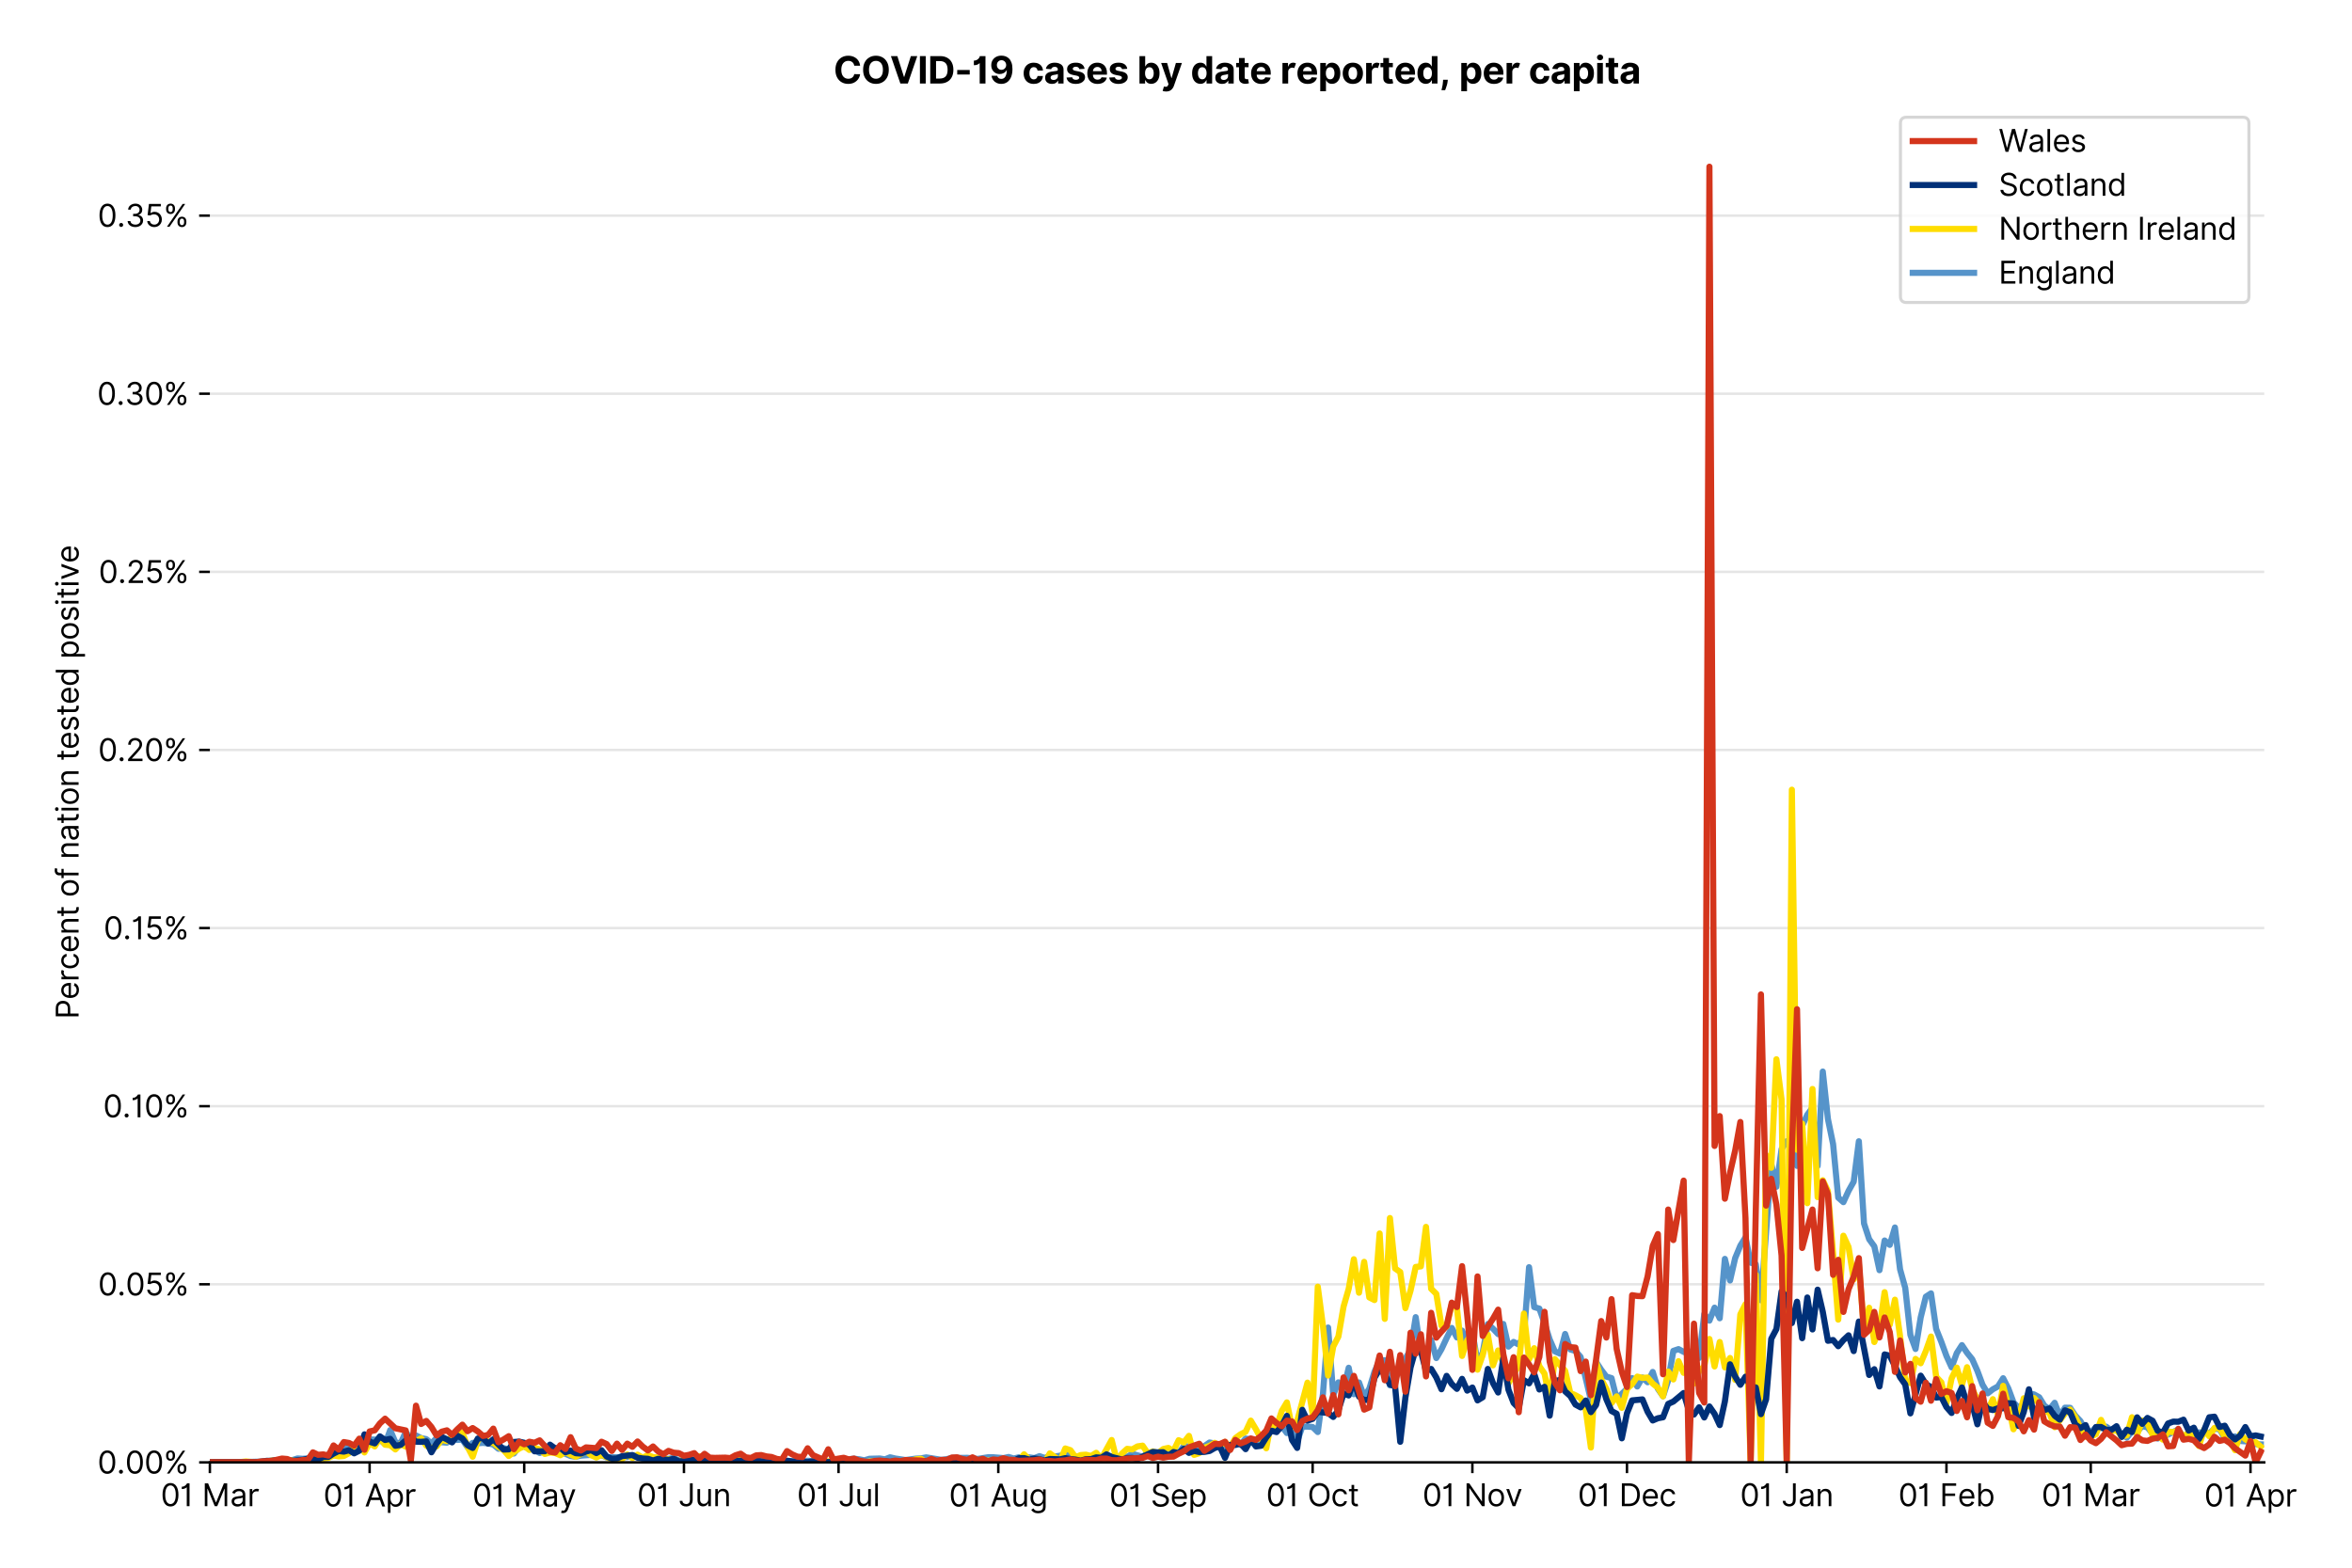 <?xml version="1.0" encoding="utf-8" standalone="no"?>
<!DOCTYPE svg PUBLIC "-//W3C//DTD SVG 1.1//EN"
  "http://www.w3.org/Graphics/SVG/1.1/DTD/svg11.dtd">
<svg version="1.1" viewBox="0 0 766.606 511.276" xmlns="http://www.w3.org/2000/svg" xmlns:xlink="http://www.w3.org/1999/xlink">
 <defs>
  <style type="text/css">*{stroke-linecap:butt;stroke-linejoin:round;}</style>
 </defs>
 <g id="figure_1">
  <g id="patch_1">
   <path d="M 0 511.276 
L 766.606 511.276 
L 766.606 0 
L 0 0 
z
" style="fill:#ffffff;"/>
  </g>
  <g id="axes_1">
   <g id="patch_2">
    <path d="M 68.405 476.745 
L 738.005 476.745 
L 738.005 33.225 
L 68.405 33.225 
z
" style="fill:#ffffff;"/>
   </g>
   <g id="matplotlib.axis_1">
    <g id="xtick_1">
     <g id="line2d_1">
      <defs>
       <path d="M 0 0 
L 0 3.5 
" id="m5fb4e68752" style="stroke:#000000;stroke-width:0.8;"/>
      </defs>
      <g>
       <use style="stroke:#000000;stroke-width:0.8;" x="68.405" xlink:href="#m5fb4e68752" y="476.745"/>
      </g>
     </g>
     <g id="text_1">
      <!-- 01 Mar -->
      <g transform="translate(52.368 491.018)scale(0.1 -0.1)">
       <defs>
        <path d="M 2000 -64 
Q 1230 -64 806 561 
Q 382 1186 382 2327 
Q 382 3459 809 4088 
Q 1236 4718 2000 4718 
Q 2764 4718 3191 4088 
Q 3618 3459 3618 2327 
Q 3618 1186 3194 561 
Q 2771 -64 2000 -64 
z
M 2000 436 
Q 2509 436 2791 927 
Q 3073 1418 3073 2327 
Q 3073 3234 2789 3730 
Q 2505 4227 2000 4227 
Q 1496 4227 1211 3730 
Q 927 3234 927 2327 
Q 927 1418 1210 927 
Q 1493 436 2000 436 
z
" id="Inter-Regular-30" transform="scale(0.016)"/>
        <path d="M 1973 4655 
L 1973 0 
L 1409 0 
L 1409 3836 
L 1373 3836 
Q 1341 3773 1209 3692 
Q 1077 3611 868 3551 
Q 659 3491 391 3491 
L 391 3964 
Q 661 3964 859 4061 
Q 1057 4159 1190 4291 
Q 1323 4423 1392 4529 
Q 1461 4636 1473 4655 
L 1973 4655 
z
" id="Inter-Regular-31" transform="scale(0.016)"/>
        <path id="Inter-Regular-20" transform="scale(0.016)"/>
        <path d="M 564 4655 
L 1236 4655 
L 2818 791 
L 2873 791 
L 4455 4655 
L 5127 4655 
L 5127 0 
L 4600 0 
L 4600 3536 
L 4555 3536 
L 3100 0 
L 2591 0 
L 1136 3536 
L 1091 3536 
L 1091 0 
L 564 0 
L 564 4655 
z
" id="Inter-Regular-4d" transform="scale(0.016)"/>
        <path d="M 1518 -82 
Q 1186 -82 916 44 
Q 646 170 486 410 
Q 327 650 327 991 
Q 327 1291 445 1478 
Q 564 1666 761 1773 
Q 959 1880 1199 1933 
Q 1439 1986 1682 2018 
Q 2000 2059 2199 2080 
Q 2398 2102 2490 2154 
Q 2582 2207 2582 2336 
L 2582 2355 
Q 2582 2691 2399 2877 
Q 2216 3064 1846 3064 
Q 1461 3064 1243 2895 
Q 1025 2727 936 2536 
L 427 2718 
Q 564 3036 792 3214 
Q 1021 3393 1292 3464 
Q 1564 3536 1827 3536 
Q 1996 3536 2215 3496 
Q 2434 3457 2640 3334 
Q 2846 3211 2982 2963 
Q 3118 2716 3118 2300 
L 3118 0 
L 2582 0 
L 2582 473 
L 2555 473 
Q 2500 359 2373 229 
Q 2246 100 2034 9 
Q 1823 -82 1518 -82 
z
M 1600 400 
Q 1918 400 2137 525 
Q 2357 650 2469 847 
Q 2582 1045 2582 1264 
L 2582 1755 
Q 2548 1714 2433 1681 
Q 2318 1648 2169 1624 
Q 2021 1600 1881 1583 
Q 1741 1566 1655 1555 
Q 1446 1527 1265 1467 
Q 1084 1407 974 1287 
Q 864 1168 864 964 
Q 864 684 1072 542 
Q 1280 400 1600 400 
z
" id="Inter-Regular-61" transform="scale(0.016)"/>
        <path d="M 491 0 
L 491 3491 
L 1009 3491 
L 1009 2964 
L 1046 2964 
Q 1139 3223 1389 3384 
Q 1639 3545 1955 3545 
Q 2100 3545 2209 3511 
Q 2318 3477 2400 3418 
L 2218 2964 
Q 2161 2993 2085 3010 
Q 2009 3027 1909 3027 
Q 1527 3027 1277 2794 
Q 1027 2561 1027 2209 
L 1027 0 
L 491 0 
z
" id="Inter-Regular-72" transform="scale(0.016)"/>
       </defs>
       <use xlink:href="#Inter-Regular-30"/>
       <use x="62.5" xlink:href="#Inter-Regular-31"/>
       <use x="106.676" xlink:href="#Inter-Regular-20"/>
       <use x="134.801" xlink:href="#Inter-Regular-4d"/>
       <use x="225.994" xlink:href="#Inter-Regular-61"/>
       <use x="282.386" xlink:href="#Inter-Regular-72"/>
      </g>
     </g>
    </g>
    <g id="xtick_2">
     <g id="line2d_2">
      <g>
       <use style="stroke:#000000;stroke-width:0.8;" x="120.472" xlink:href="#m5fb4e68752" y="476.745"/>
      </g>
     </g>
     <g id="text_2">
      <!-- 01 Apr -->
      <g transform="translate(105.387 491.117)scale(0.1 -0.1)">
       <defs>
        <path d="M 755 0 
L 164 0 
L 1873 4655 
L 2455 4655 
L 4164 0 
L 3573 0 
L 3105 1318 
L 1223 1318 
L 755 0 
z
M 1400 1818 
L 2927 1818 
L 2182 3918 
L 2146 3918 
L 1400 1818 
z
" id="Inter-Regular-41" transform="scale(0.016)"/>
        <path d="M 491 -1309 
L 491 3491 
L 1009 3491 
L 1009 2936 
L 1073 2936 
Q 1132 3027 1237 3169 
Q 1343 3311 1542 3423 
Q 1741 3536 2082 3536 
Q 2523 3536 2859 3315 
Q 3196 3095 3384 2690 
Q 3573 2286 3573 1736 
Q 3573 1182 3384 776 
Q 3196 370 2861 148 
Q 2527 -73 2091 -73 
Q 1755 -73 1552 39 
Q 1350 152 1241 296 
Q 1132 441 1073 536 
L 1027 536 
L 1027 -1309 
L 491 -1309 
z
M 1018 1745 
Q 1018 1152 1276 780 
Q 1534 409 2018 409 
Q 2355 409 2581 587 
Q 2807 766 2921 1069 
Q 3036 1373 3036 1745 
Q 3036 2114 2923 2410 
Q 2811 2707 2585 2881 
Q 2359 3055 2018 3055 
Q 1527 3055 1272 2693 
Q 1018 2332 1018 1745 
z
" id="Inter-Regular-70" transform="scale(0.016)"/>
       </defs>
       <use xlink:href="#Inter-Regular-30"/>
       <use x="62.5" xlink:href="#Inter-Regular-31"/>
       <use x="106.676" xlink:href="#Inter-Regular-20"/>
       <use x="134.801" xlink:href="#Inter-Regular-41"/>
       <use x="202.415" xlink:href="#Inter-Regular-70"/>
       <use x="263.352" xlink:href="#Inter-Regular-72"/>
      </g>
     </g>
    </g>
    <g id="xtick_3">
     <g id="line2d_3">
      <g>
       <use style="stroke:#000000;stroke-width:0.8;" x="170.859" xlink:href="#m5fb4e68752" y="476.745"/>
      </g>
     </g>
     <g id="text_3">
      <!-- 01 May -->
      <g transform="translate(153.956 491.117)scale(0.1 -0.1)">
       <defs>
        <path d="M 818 -1355 
Q 682 -1355 575 -1333 
Q 468 -1311 427 -1291 
L 564 -818 
Q 857 -893 1053 -814 
Q 1250 -736 1391 -345 
L 1509 -18 
L 218 3491 
L 800 3491 
L 1764 709 
L 1800 709 
L 2764 3491 
L 3346 3491 
L 1846 -564 
Q 1550 -1355 818 -1355 
z
" id="Inter-Regular-79" transform="scale(0.016)"/>
       </defs>
       <use xlink:href="#Inter-Regular-30"/>
       <use x="62.5" xlink:href="#Inter-Regular-31"/>
       <use x="106.676" xlink:href="#Inter-Regular-20"/>
       <use x="134.801" xlink:href="#Inter-Regular-4d"/>
       <use x="225.994" xlink:href="#Inter-Regular-61"/>
       <use x="282.386" xlink:href="#Inter-Regular-79"/>
      </g>
     </g>
    </g>
    <g id="xtick_4">
     <g id="line2d_4">
      <g>
       <use style="stroke:#000000;stroke-width:0.8;" x="222.927" xlink:href="#m5fb4e68752" y="476.745"/>
      </g>
     </g>
     <g id="text_4">
      <!-- 01 Jun -->
      <g transform="translate(207.642 491.018)scale(0.1 -0.1)">
       <defs>
        <path d="M 2346 4655 
L 2909 4655 
L 2909 1327 
Q 2909 657 2549 296 
Q 2189 -64 1582 -64 
Q 1200 -64 902 76 
Q 605 216 434 475 
Q 264 734 264 1091 
L 818 1091 
Q 818 795 1034 615 
Q 1250 436 1582 436 
Q 1948 436 2147 664 
Q 2346 893 2346 1327 
L 2346 4655 
z
" id="Inter-Regular-4a" transform="scale(0.016)"/>
        <path d="M 2691 1427 
L 2691 3491 
L 3227 3491 
L 3227 0 
L 2691 0 
L 2691 591 
L 2655 591 
Q 2532 325 2273 140 
Q 2014 -45 1618 -45 
Q 1127 -45 809 280 
Q 491 605 491 1273 
L 491 3491 
L 1027 3491 
L 1027 1309 
Q 1027 927 1242 700 
Q 1457 473 1791 473 
Q 1991 473 2199 575 
Q 2407 677 2549 888 
Q 2691 1100 2691 1427 
z
" id="Inter-Regular-75" transform="scale(0.016)"/>
        <path d="M 1027 2100 
L 1027 0 
L 491 0 
L 491 3491 
L 1009 3491 
L 1009 2945 
L 1055 2945 
Q 1177 3211 1427 3373 
Q 1677 3536 2073 3536 
Q 2602 3536 2928 3211 
Q 3255 2886 3255 2218 
L 3255 0 
L 2718 0 
L 2718 2182 
Q 2718 2593 2504 2824 
Q 2291 3055 1918 3055 
Q 1534 3055 1280 2806 
Q 1027 2557 1027 2100 
z
" id="Inter-Regular-6e" transform="scale(0.016)"/>
       </defs>
       <use xlink:href="#Inter-Regular-30"/>
       <use x="62.5" xlink:href="#Inter-Regular-31"/>
       <use x="106.676" xlink:href="#Inter-Regular-20"/>
       <use x="134.801" xlink:href="#Inter-Regular-4a"/>
       <use x="189.063" xlink:href="#Inter-Regular-75"/>
       <use x="247.159" xlink:href="#Inter-Regular-6e"/>
      </g>
     </g>
    </g>
    <g id="xtick_5">
     <g id="line2d_5">
      <g>
       <use style="stroke:#000000;stroke-width:0.8;" x="273.314" xlink:href="#m5fb4e68752" y="476.745"/>
      </g>
     </g>
     <g id="text_5">
      <!-- 01 Jul -->
      <g transform="translate(259.77 491.018)scale(0.1 -0.1)">
       <defs>
        <path d="M 1027 4655 
L 1027 0 
L 491 0 
L 491 4655 
L 1027 4655 
z
" id="Inter-Regular-6c" transform="scale(0.016)"/>
       </defs>
       <use xlink:href="#Inter-Regular-30"/>
       <use x="62.5" xlink:href="#Inter-Regular-31"/>
       <use x="106.676" xlink:href="#Inter-Regular-20"/>
       <use x="134.801" xlink:href="#Inter-Regular-4a"/>
       <use x="189.063" xlink:href="#Inter-Regular-75"/>
       <use x="247.159" xlink:href="#Inter-Regular-6c"/>
      </g>
     </g>
    </g>
    <g id="xtick_6">
     <g id="line2d_6">
      <g>
       <use style="stroke:#000000;stroke-width:0.8;" x="325.381" xlink:href="#m5fb4e68752" y="476.745"/>
      </g>
     </g>
     <g id="text_6">
      <!-- 01 Aug -->
      <g transform="translate(309.31 491.117)scale(0.1 -0.1)">
       <defs>
        <path d="M 1900 -1382 
Q 1316 -1382 976 -1169 
Q 636 -957 473 -682 
L 900 -382 
Q 973 -477 1084 -601 
Q 1196 -725 1390 -817 
Q 1584 -909 1900 -909 
Q 2323 -909 2598 -704 
Q 2873 -500 2873 -64 
L 2873 645 
L 2827 645 
Q 2768 550 2660 410 
Q 2552 270 2351 162 
Q 2150 55 1809 55 
Q 1386 55 1051 255 
Q 716 455 521 836 
Q 327 1218 327 1764 
Q 327 2300 516 2699 
Q 705 3098 1041 3317 
Q 1377 3536 1818 3536 
Q 2159 3536 2360 3423 
Q 2561 3311 2669 3169 
Q 2777 3027 2836 2936 
L 2891 2936 
L 2891 3491 
L 3409 3491 
L 3409 -100 
Q 3409 -550 3205 -833 
Q 3002 -1116 2660 -1249 
Q 2318 -1382 1900 -1382 
z
M 1882 536 
Q 2366 536 2624 864 
Q 2882 1193 2882 1773 
Q 2882 2339 2627 2697 
Q 2373 3055 1882 3055 
Q 1541 3055 1315 2882 
Q 1089 2709 976 2418 
Q 864 2127 864 1773 
Q 864 1227 1120 881 
Q 1377 536 1882 536 
z
" id="Inter-Regular-67" transform="scale(0.016)"/>
       </defs>
       <use xlink:href="#Inter-Regular-30"/>
       <use x="62.5" xlink:href="#Inter-Regular-31"/>
       <use x="106.676" xlink:href="#Inter-Regular-20"/>
       <use x="134.801" xlink:href="#Inter-Regular-41"/>
       <use x="202.415" xlink:href="#Inter-Regular-75"/>
       <use x="260.511" xlink:href="#Inter-Regular-67"/>
      </g>
     </g>
    </g>
    <g id="xtick_7">
     <g id="line2d_7">
      <g>
       <use style="stroke:#000000;stroke-width:0.8;" x="377.449" xlink:href="#m5fb4e68752" y="476.745"/>
      </g>
     </g>
     <g id="text_7">
      <!-- 01 Sep -->
      <g transform="translate(361.561 491.117)scale(0.1 -0.1)">
       <defs>
        <path d="M 3109 3491 
Q 3068 3836 2777 4027 
Q 2486 4218 2064 4218 
Q 1600 4218 1318 3999 
Q 1036 3780 1036 3445 
Q 1036 3195 1189 3042 
Q 1343 2889 1553 2803 
Q 1764 2718 1936 2673 
L 2409 2545 
Q 2591 2498 2815 2414 
Q 3039 2330 3244 2185 
Q 3450 2041 3584 1816 
Q 3718 1591 3718 1264 
Q 3718 886 3521 581 
Q 3325 277 2949 97 
Q 2573 -82 2036 -82 
Q 1286 -82 845 272 
Q 405 627 364 1200 
L 946 1200 
Q 968 936 1124 764 
Q 1280 593 1519 510 
Q 1759 427 2036 427 
Q 2359 427 2616 533 
Q 2873 639 3023 828 
Q 3173 1018 3173 1273 
Q 3173 1505 3043 1650 
Q 2914 1795 2702 1886 
Q 2491 1977 2246 2045 
L 1673 2209 
Q 1127 2366 809 2657 
Q 491 2948 491 3418 
Q 491 3809 703 4101 
Q 916 4393 1276 4555 
Q 1636 4718 2082 4718 
Q 2532 4718 2882 4558 
Q 3232 4398 3437 4120 
Q 3643 3843 3655 3491 
L 3109 3491 
z
" id="Inter-Regular-53" transform="scale(0.016)"/>
        <path d="M 1955 -73 
Q 1450 -73 1085 151 
Q 721 375 524 778 
Q 327 1182 327 1718 
Q 327 2255 524 2665 
Q 721 3075 1074 3305 
Q 1427 3536 1900 3536 
Q 2173 3536 2439 3445 
Q 2705 3355 2923 3151 
Q 3141 2948 3270 2614 
Q 3400 2280 3400 1791 
L 3400 1564 
L 866 1564 
Q 884 1005 1183 707 
Q 1482 409 1955 409 
Q 2271 409 2498 545 
Q 2725 682 2827 955 
L 3346 809 
Q 3223 414 2854 170 
Q 2486 -73 1955 -73 
z
M 866 2027 
L 2855 2027 
Q 2855 2470 2595 2762 
Q 2336 3055 1900 3055 
Q 1593 3055 1368 2911 
Q 1143 2768 1013 2533 
Q 884 2298 866 2027 
z
" id="Inter-Regular-65" transform="scale(0.016)"/>
       </defs>
       <use xlink:href="#Inter-Regular-30"/>
       <use x="62.5" xlink:href="#Inter-Regular-31"/>
       <use x="106.676" xlink:href="#Inter-Regular-20"/>
       <use x="134.801" xlink:href="#Inter-Regular-53"/>
       <use x="198.58" xlink:href="#Inter-Regular-65"/>
       <use x="256.818" xlink:href="#Inter-Regular-70"/>
      </g>
     </g>
    </g>
    <g id="xtick_8">
     <g id="line2d_8">
      <g>
       <use style="stroke:#000000;stroke-width:0.8;" x="427.836" xlink:href="#m5fb4e68752" y="476.745"/>
      </g>
     </g>
     <g id="text_8">
      <!-- 01 Oct -->
      <g transform="translate(412.68 491.018)scale(0.1 -0.1)">
       <defs>
        <path d="M 4491 2327 
Q 4491 1591 4225 1054 
Q 3959 518 3495 227 
Q 3032 -64 2436 -64 
Q 1841 -64 1377 227 
Q 914 518 648 1054 
Q 382 1591 382 2327 
Q 382 3064 648 3600 
Q 914 4136 1377 4427 
Q 1841 4718 2436 4718 
Q 3032 4718 3495 4427 
Q 3959 4136 4225 3600 
Q 4491 3064 4491 2327 
z
M 3946 2327 
Q 3946 2932 3744 3348 
Q 3543 3764 3201 3977 
Q 2859 4191 2436 4191 
Q 2014 4191 1672 3977 
Q 1330 3764 1128 3348 
Q 927 2932 927 2327 
Q 927 1723 1128 1307 
Q 1330 891 1672 677 
Q 2014 464 2436 464 
Q 2859 464 3201 677 
Q 3543 891 3744 1307 
Q 3946 1723 3946 2327 
z
" id="Inter-Regular-4f" transform="scale(0.016)"/>
        <path d="M 1909 -73 
Q 1418 -73 1063 159 
Q 709 391 518 798 
Q 327 1205 327 1727 
Q 327 2259 524 2667 
Q 721 3075 1074 3305 
Q 1427 3536 1900 3536 
Q 2268 3536 2563 3400 
Q 2859 3264 3047 3018 
Q 3236 2773 3282 2445 
L 2746 2445 
Q 2684 2684 2474 2869 
Q 2264 3055 1909 3055 
Q 1439 3055 1151 2697 
Q 864 2339 864 1745 
Q 864 1139 1148 774 
Q 1432 409 1909 409 
Q 2223 409 2447 570 
Q 2671 732 2746 1018 
L 3282 1018 
Q 3236 709 3058 462 
Q 2880 216 2588 71 
Q 2296 -73 1909 -73 
z
" id="Inter-Regular-63" transform="scale(0.016)"/>
        <path d="M 2009 3491 
L 2009 3036 
L 1264 3036 
L 1264 1000 
Q 1264 773 1331 660 
Q 1398 548 1503 510 
Q 1609 473 1727 473 
Q 1816 473 1873 483 
Q 1930 493 1964 500 
L 2073 18 
Q 2018 -2 1920 -23 
Q 1823 -45 1673 -45 
Q 1446 -45 1228 52 
Q 1011 150 869 350 
Q 727 550 727 855 
L 727 3036 
L 200 3036 
L 200 3491 
L 727 3491 
L 727 4327 
L 1264 4327 
L 1264 3491 
L 2009 3491 
z
" id="Inter-Regular-74" transform="scale(0.016)"/>
       </defs>
       <use xlink:href="#Inter-Regular-30"/>
       <use x="62.5" xlink:href="#Inter-Regular-31"/>
       <use x="106.676" xlink:href="#Inter-Regular-20"/>
       <use x="134.801" xlink:href="#Inter-Regular-4f"/>
       <use x="210.938" xlink:href="#Inter-Regular-63"/>
       <use x="266.761" xlink:href="#Inter-Regular-74"/>
      </g>
     </g>
    </g>
    <g id="xtick_9">
     <g id="line2d_9">
      <g>
       <use style="stroke:#000000;stroke-width:0.8;" x="479.903" xlink:href="#m5fb4e68752" y="476.745"/>
      </g>
     </g>
     <g id="text_9">
      <!-- 01 Nov -->
      <g transform="translate(463.632 491.018)scale(0.1 -0.1)">
       <defs>
        <path d="M 4255 4655 
L 4255 0 
L 3709 0 
L 1173 3655 
L 1127 3655 
L 1127 0 
L 564 0 
L 564 4655 
L 1109 4655 
L 3655 991 
L 3700 991 
L 3700 4655 
L 4255 4655 
z
" id="Inter-Regular-4e" transform="scale(0.016)"/>
        <path d="M 1909 -73 
Q 1436 -73 1080 152 
Q 725 377 526 781 
Q 327 1186 327 1727 
Q 327 2273 526 2679 
Q 725 3086 1080 3311 
Q 1436 3536 1909 3536 
Q 2382 3536 2737 3311 
Q 3093 3086 3292 2679 
Q 3491 2273 3491 1727 
Q 3491 1186 3292 781 
Q 3093 377 2737 152 
Q 2382 -73 1909 -73 
z
M 1909 409 
Q 2268 409 2500 593 
Q 2732 777 2843 1077 
Q 2955 1377 2955 1727 
Q 2955 2077 2843 2379 
Q 2732 2682 2500 2868 
Q 2268 3055 1909 3055 
Q 1550 3055 1318 2868 
Q 1086 2682 975 2379 
Q 864 2077 864 1727 
Q 864 1377 975 1077 
Q 1086 777 1318 593 
Q 1550 409 1909 409 
z
" id="Inter-Regular-6f" transform="scale(0.016)"/>
        <path d="M 3346 3491 
L 2055 0 
L 1509 0 
L 218 3491 
L 800 3491 
L 1764 709 
L 1800 709 
L 2764 3491 
L 3346 3491 
z
" id="Inter-Regular-76" transform="scale(0.016)"/>
       </defs>
       <use xlink:href="#Inter-Regular-30"/>
       <use x="62.5" xlink:href="#Inter-Regular-31"/>
       <use x="106.676" xlink:href="#Inter-Regular-20"/>
       <use x="134.801" xlink:href="#Inter-Regular-4e"/>
       <use x="210.085" xlink:href="#Inter-Regular-6f"/>
       <use x="269.744" xlink:href="#Inter-Regular-76"/>
      </g>
     </g>
    </g>
    <g id="xtick_10">
     <g id="line2d_10">
      <g>
       <use style="stroke:#000000;stroke-width:0.8;" x="530.291" xlink:href="#m5fb4e68752" y="476.745"/>
      </g>
     </g>
     <g id="text_10">
      <!-- 01 Dec -->
      <g transform="translate(514.254 491.018)scale(0.1 -0.1)">
       <defs>
        <path d="M 2000 0 
L 564 0 
L 564 4655 
L 2064 4655 
Q 2741 4655 3223 4376 
Q 3705 4098 3961 3578 
Q 4218 3059 4218 2336 
Q 4218 1609 3959 1085 
Q 3700 561 3204 280 
Q 2709 0 2000 0 
z
M 1127 500 
L 1964 500 
Q 2830 500 3251 992 
Q 3673 1484 3673 2336 
Q 3673 3182 3259 3668 
Q 2846 4155 2027 4155 
L 1127 4155 
L 1127 500 
z
" id="Inter-Regular-44" transform="scale(0.016)"/>
       </defs>
       <use xlink:href="#Inter-Regular-30"/>
       <use x="62.5" xlink:href="#Inter-Regular-31"/>
       <use x="106.676" xlink:href="#Inter-Regular-20"/>
       <use x="134.801" xlink:href="#Inter-Regular-44"/>
       <use x="206.676" xlink:href="#Inter-Regular-65"/>
       <use x="264.915" xlink:href="#Inter-Regular-63"/>
      </g>
     </g>
    </g>
    <g id="xtick_11">
     <g id="line2d_11">
      <g>
       <use style="stroke:#000000;stroke-width:0.8;" x="582.358" xlink:href="#m5fb4e68752" y="476.745"/>
      </g>
     </g>
     <g id="text_11">
      <!-- 01 Jan -->
      <g transform="translate(567.159 491.018)scale(0.1 -0.1)">
       <use xlink:href="#Inter-Regular-30"/>
       <use x="62.5" xlink:href="#Inter-Regular-31"/>
       <use x="106.676" xlink:href="#Inter-Regular-20"/>
       <use x="134.801" xlink:href="#Inter-Regular-4a"/>
       <use x="189.063" xlink:href="#Inter-Regular-61"/>
       <use x="245.455" xlink:href="#Inter-Regular-6e"/>
      </g>
     </g>
    </g>
    <g id="xtick_12">
     <g id="line2d_12">
      <g>
       <use style="stroke:#000000;stroke-width:0.8;" x="634.425" xlink:href="#m5fb4e68752" y="476.745"/>
      </g>
     </g>
     <g id="text_12">
      <!-- 01 Feb -->
      <g transform="translate(618.736 491.018)scale(0.1 -0.1)">
       <defs>
        <path d="M 564 0 
L 564 4655 
L 3355 4655 
L 3355 4155 
L 1127 4155 
L 1127 2582 
L 3146 2582 
L 3146 2082 
L 1127 2082 
L 1127 0 
L 564 0 
z
" id="Inter-Regular-46" transform="scale(0.016)"/>
        <path d="M 564 0 
L 564 4655 
L 1100 4655 
L 1100 2936 
L 1146 2936 
Q 1205 3027 1310 3169 
Q 1416 3311 1615 3423 
Q 1814 3536 2155 3536 
Q 2596 3536 2932 3315 
Q 3268 3095 3457 2690 
Q 3646 2286 3646 1736 
Q 3646 1182 3457 776 
Q 3268 370 2934 148 
Q 2600 -73 2164 -73 
Q 1827 -73 1625 39 
Q 1423 152 1314 296 
Q 1205 441 1146 536 
L 1082 536 
L 1082 0 
L 564 0 
z
M 1091 1745 
Q 1091 1152 1349 780 
Q 1607 409 2091 409 
Q 2427 409 2653 587 
Q 2880 766 2994 1069 
Q 3109 1373 3109 1745 
Q 3109 2114 2996 2410 
Q 2884 2707 2658 2881 
Q 2432 3055 2091 3055 
Q 1600 3055 1345 2693 
Q 1091 2332 1091 1745 
z
" id="Inter-Regular-62" transform="scale(0.016)"/>
       </defs>
       <use xlink:href="#Inter-Regular-30"/>
       <use x="62.5" xlink:href="#Inter-Regular-31"/>
       <use x="106.676" xlink:href="#Inter-Regular-20"/>
       <use x="134.801" xlink:href="#Inter-Regular-46"/>
       <use x="193.466" xlink:href="#Inter-Regular-65"/>
       <use x="251.705" xlink:href="#Inter-Regular-62"/>
      </g>
     </g>
    </g>
    <g id="xtick_13">
     <g id="line2d_13">
      <g>
       <use style="stroke:#000000;stroke-width:0.8;" x="681.454" xlink:href="#m5fb4e68752" y="476.745"/>
      </g>
     </g>
     <g id="text_13">
      <!-- 01 Mar -->
      <g transform="translate(665.417 491.018)scale(0.1 -0.1)">
       <use xlink:href="#Inter-Regular-30"/>
       <use x="62.5" xlink:href="#Inter-Regular-31"/>
       <use x="106.676" xlink:href="#Inter-Regular-20"/>
       <use x="134.801" xlink:href="#Inter-Regular-4d"/>
       <use x="225.994" xlink:href="#Inter-Regular-61"/>
       <use x="282.386" xlink:href="#Inter-Regular-72"/>
      </g>
     </g>
    </g>
    <g id="xtick_14">
     <g id="line2d_14">
      <g>
       <use style="stroke:#000000;stroke-width:0.8;" x="733.521" xlink:href="#m5fb4e68752" y="476.745"/>
      </g>
     </g>
     <g id="text_14">
      <!-- 01 Apr -->
      <g transform="translate(718.436 491.117)scale(0.1 -0.1)">
       <use xlink:href="#Inter-Regular-30"/>
       <use x="62.5" xlink:href="#Inter-Regular-31"/>
       <use x="106.676" xlink:href="#Inter-Regular-20"/>
       <use x="134.801" xlink:href="#Inter-Regular-41"/>
       <use x="202.415" xlink:href="#Inter-Regular-70"/>
       <use x="263.352" xlink:href="#Inter-Regular-72"/>
      </g>
     </g>
    </g>
   </g>
   <g id="matplotlib.axis_2">
    <g id="ytick_1">
     <g id="line2d_15">
      <path clip-path="url(#p5d35d118f8)" d="M 68.405 476.745 
L 738.005 476.745 
" style="fill:none;stroke:#e5e5e5;stroke-linecap:square;stroke-width:0.8;"/>
     </g>
     <g id="line2d_16">
      <defs>
       <path d="M 0 0 
L -3.5 0 
" id="mf7e7ab08b7" style="stroke:#000000;stroke-width:0.8;"/>
      </defs>
      <g>
       <use style="stroke:#000000;stroke-width:0.8;" x="68.405" xlink:href="#mf7e7ab08b7" y="476.745"/>
      </g>
     </g>
     <g id="text_15">
      <!-- 0.00% -->
      <g transform="translate(31.773 480.382)scale(0.1 -0.1)">
       <defs>
        <path d="M 882 -36 
Q 714 -36 593 84 
Q 473 205 473 373 
Q 473 541 593 661 
Q 714 782 882 782 
Q 1050 782 1170 661 
Q 1291 541 1291 373 
Q 1291 205 1170 84 
Q 1050 -36 882 -36 
z
" id="Inter-Regular-2e" transform="scale(0.016)"/>
        <path d="M 2855 873 
L 2855 1118 
Q 2855 1373 2960 1585 
Q 3066 1798 3269 1926 
Q 3473 2055 3764 2055 
Q 4059 2055 4259 1926 
Q 4459 1798 4561 1585 
Q 4664 1373 4664 1118 
L 4664 873 
Q 4664 618 4560 405 
Q 4457 193 4256 64 
Q 4055 -64 3764 -64 
Q 3468 -64 3266 64 
Q 3064 193 2959 405 
Q 2855 618 2855 873 
z
M 536 3536 
L 536 3782 
Q 536 4036 642 4248 
Q 748 4461 951 4589 
Q 1155 4718 1446 4718 
Q 1741 4718 1941 4589 
Q 2141 4461 2243 4248 
Q 2346 4036 2346 3782 
L 2346 3536 
Q 2346 3282 2242 3069 
Q 2139 2857 1937 2728 
Q 1736 2600 1446 2600 
Q 1150 2600 948 2728 
Q 746 2857 641 3069 
Q 536 3282 536 3536 
z
M 709 0 
L 3909 4655 
L 4427 4655 
L 1227 0 
L 709 0 
z
M 3318 1118 
L 3318 873 
Q 3318 661 3418 494 
Q 3518 327 3764 327 
Q 4002 327 4101 494 
Q 4200 661 4200 873 
L 4200 1118 
Q 4200 1330 4104 1497 
Q 4009 1664 3764 1664 
Q 3525 1664 3421 1497 
Q 3318 1330 3318 1118 
z
M 1000 3782 
L 1000 3536 
Q 1000 3325 1100 3158 
Q 1200 2991 1446 2991 
Q 1684 2991 1783 3158 
Q 1882 3325 1882 3536 
L 1882 3782 
Q 1882 3993 1786 4160 
Q 1691 4327 1446 4327 
Q 1207 4327 1103 4160 
Q 1000 3993 1000 3782 
z
" id="Inter-Regular-25" transform="scale(0.016)"/>
       </defs>
       <use xlink:href="#Inter-Regular-30"/>
       <use x="62.5" xlink:href="#Inter-Regular-2e"/>
       <use x="90.057" xlink:href="#Inter-Regular-30"/>
       <use x="152.557" xlink:href="#Inter-Regular-30"/>
       <use x="215.057" xlink:href="#Inter-Regular-25"/>
      </g>
     </g>
    </g>
    <g id="ytick_2">
     <g id="line2d_17">
      <path clip-path="url(#p5d35d118f8)" d="M 68.405 418.68 
L 738.005 418.68 
" style="fill:none;stroke:#e5e5e5;stroke-linecap:square;stroke-width:0.8;"/>
     </g>
     <g id="line2d_18">
      <g>
       <use style="stroke:#000000;stroke-width:0.8;" x="68.405" xlink:href="#mf7e7ab08b7" y="418.68"/>
      </g>
     </g>
     <g id="text_16">
      <!-- 0.05% -->
      <g transform="translate(31.944 422.317)scale(0.1 -0.1)">
       <defs>
        <path d="M 1936 -64 
Q 1536 -64 1216 95 
Q 896 255 702 532 
Q 509 809 491 1164 
L 1036 1164 
Q 1068 848 1324 642 
Q 1580 436 1936 436 
Q 2223 436 2447 570 
Q 2671 705 2799 940 
Q 2927 1175 2927 1473 
Q 2927 1777 2794 2017 
Q 2661 2257 2429 2395 
Q 2198 2534 1900 2536 
Q 1686 2539 1461 2472 
Q 1236 2405 1091 2300 
L 564 2364 
L 846 4655 
L 3264 4655 
L 3264 4155 
L 1318 4155 
L 1155 2782 
L 1182 2782 
Q 1325 2895 1541 2970 
Q 1757 3045 1991 3045 
Q 2418 3045 2753 2842 
Q 3089 2639 3281 2286 
Q 3473 1934 3473 1482 
Q 3473 1036 3274 687 
Q 3075 339 2727 137 
Q 2380 -64 1936 -64 
z
" id="Inter-Regular-35" transform="scale(0.016)"/>
       </defs>
       <use xlink:href="#Inter-Regular-30"/>
       <use x="62.5" xlink:href="#Inter-Regular-2e"/>
       <use x="90.057" xlink:href="#Inter-Regular-30"/>
       <use x="152.557" xlink:href="#Inter-Regular-35"/>
       <use x="213.352" xlink:href="#Inter-Regular-25"/>
      </g>
     </g>
    </g>
    <g id="ytick_3">
     <g id="line2d_19">
      <path clip-path="url(#p5d35d118f8)" d="M 68.405 360.615 
L 738.005 360.615 
" style="fill:none;stroke:#e5e5e5;stroke-linecap:square;stroke-width:0.8;"/>
     </g>
     <g id="line2d_20">
      <g>
       <use style="stroke:#000000;stroke-width:0.8;" x="68.405" xlink:href="#mf7e7ab08b7" y="360.615"/>
      </g>
     </g>
     <g id="text_17">
      <!-- 0.10% -->
      <g transform="translate(33.606 364.252)scale(0.1 -0.1)">
       <use xlink:href="#Inter-Regular-30"/>
       <use x="62.5" xlink:href="#Inter-Regular-2e"/>
       <use x="90.057" xlink:href="#Inter-Regular-31"/>
       <use x="134.233" xlink:href="#Inter-Regular-30"/>
       <use x="196.733" xlink:href="#Inter-Regular-25"/>
      </g>
     </g>
    </g>
    <g id="ytick_4">
     <g id="line2d_21">
      <path clip-path="url(#p5d35d118f8)" d="M 68.405 302.55 
L 738.005 302.55 
" style="fill:none;stroke:#e5e5e5;stroke-linecap:square;stroke-width:0.8;"/>
     </g>
     <g id="line2d_22">
      <g>
       <use style="stroke:#000000;stroke-width:0.8;" x="68.405" xlink:href="#mf7e7ab08b7" y="302.55"/>
      </g>
     </g>
     <g id="text_18">
      <!-- 0.15% -->
      <g transform="translate(33.777 306.187)scale(0.1 -0.1)">
       <use xlink:href="#Inter-Regular-30"/>
       <use x="62.5" xlink:href="#Inter-Regular-2e"/>
       <use x="90.057" xlink:href="#Inter-Regular-31"/>
       <use x="134.233" xlink:href="#Inter-Regular-35"/>
       <use x="195.028" xlink:href="#Inter-Regular-25"/>
      </g>
     </g>
    </g>
    <g id="ytick_5">
     <g id="line2d_23">
      <path clip-path="url(#p5d35d118f8)" d="M 68.405 244.485 
L 738.005 244.485 
" style="fill:none;stroke:#e5e5e5;stroke-linecap:square;stroke-width:0.8;"/>
     </g>
     <g id="line2d_24">
      <g>
       <use style="stroke:#000000;stroke-width:0.8;" x="68.405" xlink:href="#mf7e7ab08b7" y="244.485"/>
      </g>
     </g>
     <g id="text_19">
      <!-- 0.20% -->
      <g transform="translate(31.972 248.122)scale(0.1 -0.1)">
       <defs>
        <path d="M 482 0 
L 482 409 
L 2018 2091 
Q 2289 2386 2464 2605 
Q 2639 2825 2724 3019 
Q 2809 3214 2809 3427 
Q 2809 3795 2553 4011 
Q 2298 4227 1918 4227 
Q 1514 4227 1275 3985 
Q 1036 3743 1036 3345 
L 500 3345 
Q 500 3755 688 4064 
Q 877 4373 1203 4545 
Q 1530 4718 1936 4718 
Q 2346 4718 2661 4545 
Q 2977 4373 3156 4079 
Q 3336 3786 3336 3427 
Q 3336 3170 3244 2926 
Q 3152 2682 2926 2383 
Q 2700 2084 2300 1655 
L 1255 536 
L 1255 500 
L 3418 500 
L 3418 0 
L 482 0 
z
" id="Inter-Regular-32" transform="scale(0.016)"/>
       </defs>
       <use xlink:href="#Inter-Regular-30"/>
       <use x="62.5" xlink:href="#Inter-Regular-2e"/>
       <use x="90.057" xlink:href="#Inter-Regular-32"/>
       <use x="150.568" xlink:href="#Inter-Regular-30"/>
       <use x="213.068" xlink:href="#Inter-Regular-25"/>
      </g>
     </g>
    </g>
    <g id="ytick_6">
     <g id="line2d_25">
      <path clip-path="url(#p5d35d118f8)" d="M 68.405 186.421 
L 738.005 186.421 
" style="fill:none;stroke:#e5e5e5;stroke-linecap:square;stroke-width:0.8;"/>
     </g>
     <g id="line2d_26">
      <g>
       <use style="stroke:#000000;stroke-width:0.8;" x="68.405" xlink:href="#mf7e7ab08b7" y="186.421"/>
      </g>
     </g>
     <g id="text_20">
      <!-- 0.25% -->
      <g transform="translate(32.142 190.057)scale(0.1 -0.1)">
       <use xlink:href="#Inter-Regular-30"/>
       <use x="62.5" xlink:href="#Inter-Regular-2e"/>
       <use x="90.057" xlink:href="#Inter-Regular-32"/>
       <use x="150.568" xlink:href="#Inter-Regular-35"/>
       <use x="211.364" xlink:href="#Inter-Regular-25"/>
      </g>
     </g>
    </g>
    <g id="ytick_7">
     <g id="line2d_27">
      <path clip-path="url(#p5d35d118f8)" d="M 68.405 128.356 
L 738.005 128.356 
" style="fill:none;stroke:#e5e5e5;stroke-linecap:square;stroke-width:0.8;"/>
     </g>
     <g id="line2d_28">
      <g>
       <use style="stroke:#000000;stroke-width:0.8;" x="68.405" xlink:href="#mf7e7ab08b7" y="128.356"/>
      </g>
     </g>
     <g id="text_21">
      <!-- 0.30% -->
      <g transform="translate(31.659 131.992)scale(0.1 -0.1)">
       <defs>
        <path d="M 2055 -64 
Q 1605 -64 1253 90 
Q 902 245 696 521 
Q 491 798 473 1164 
L 1046 1164 
Q 1071 827 1356 631 
Q 1641 436 2046 436 
Q 2493 436 2783 664 
Q 3073 893 3073 1264 
Q 3073 1650 2787 1893 
Q 2502 2136 1973 2136 
L 1600 2136 
L 1600 2636 
L 1973 2636 
Q 2386 2636 2647 2856 
Q 2909 3077 2909 3445 
Q 2909 3798 2679 4012 
Q 2450 4227 2064 4227 
Q 1823 4227 1610 4139 
Q 1398 4052 1264 3887 
Q 1130 3723 1118 3491 
L 573 3491 
Q 586 3857 793 4133 
Q 1000 4409 1335 4563 
Q 1671 4718 2073 4718 
Q 2505 4718 2814 4544 
Q 3123 4370 3289 4086 
Q 3455 3802 3455 3473 
Q 3455 3080 3249 2802 
Q 3043 2525 2691 2418 
L 2691 2382 
Q 3132 2309 3379 2008 
Q 3627 1707 3627 1264 
Q 3627 884 3421 583 
Q 3216 282 2861 109 
Q 2507 -64 2055 -64 
z
" id="Inter-Regular-33" transform="scale(0.016)"/>
       </defs>
       <use xlink:href="#Inter-Regular-30"/>
       <use x="62.5" xlink:href="#Inter-Regular-2e"/>
       <use x="90.057" xlink:href="#Inter-Regular-33"/>
       <use x="153.693" xlink:href="#Inter-Regular-30"/>
       <use x="216.193" xlink:href="#Inter-Regular-25"/>
      </g>
     </g>
    </g>
    <g id="ytick_8">
     <g id="line2d_29">
      <path clip-path="url(#p5d35d118f8)" d="M 68.405 70.291 
L 738.005 70.291 
" style="fill:none;stroke:#e5e5e5;stroke-linecap:square;stroke-width:0.8;"/>
     </g>
     <g id="line2d_30">
      <g>
       <use style="stroke:#000000;stroke-width:0.8;" x="68.405" xlink:href="#mf7e7ab08b7" y="70.291"/>
      </g>
     </g>
     <g id="text_22">
      <!-- 0.35% -->
      <g transform="translate(31.83 73.928)scale(0.1 -0.1)">
       <use xlink:href="#Inter-Regular-30"/>
       <use x="62.5" xlink:href="#Inter-Regular-2e"/>
       <use x="90.057" xlink:href="#Inter-Regular-33"/>
       <use x="153.693" xlink:href="#Inter-Regular-35"/>
       <use x="214.489" xlink:href="#Inter-Regular-25"/>
      </g>
     </g>
    </g>
    <g id="text_23">
     <!-- Percent of nation tested positive -->
     <g transform="translate(25.614 332.215)rotate(-90)scale(0.1 -0.1)">
      <defs>
       <path d="M 564 0 
L 564 4655 
L 2136 4655 
Q 2684 4655 3033 4458 
Q 3382 4261 3550 3927 
Q 3718 3593 3718 3182 
Q 3718 2770 3551 2434 
Q 3384 2098 3036 1899 
Q 2689 1700 2146 1700 
L 1127 1700 
L 1127 0 
L 564 0 
z
M 1127 2200 
L 2127 2200 
Q 2689 2200 2926 2482 
Q 3164 2764 3164 3182 
Q 3164 3602 2925 3878 
Q 2686 4155 2118 4155 
L 1127 4155 
L 1127 2200 
z
" id="Inter-Regular-50" transform="scale(0.016)"/>
       <path d="M 2046 3491 
L 2046 3036 
L 1264 3036 
L 1264 0 
L 727 0 
L 727 3036 
L 164 3036 
L 164 3491 
L 727 3491 
L 727 3973 
Q 727 4273 868 4473 
Q 1009 4673 1234 4773 
Q 1459 4873 1709 4873 
Q 1907 4873 2032 4841 
Q 2157 4809 2218 4782 
L 2064 4318 
Q 2023 4332 1951 4352 
Q 1880 4373 1764 4373 
Q 1498 4373 1381 4239 
Q 1264 4105 1264 3845 
L 1264 3491 
L 2046 3491 
z
" id="Inter-Regular-66" transform="scale(0.016)"/>
       <path d="M 491 0 
L 491 3491 
L 1027 3491 
L 1027 0 
L 491 0 
z
M 764 4073 
Q 607 4073 494 4179 
Q 382 4286 382 4436 
Q 382 4586 494 4693 
Q 607 4800 764 4800 
Q 921 4800 1033 4693 
Q 1146 4586 1146 4436 
Q 1146 4286 1033 4179 
Q 921 4073 764 4073 
z
" id="Inter-Regular-69" transform="scale(0.016)"/>
       <path d="M 2964 2709 
L 2482 2573 
Q 2411 2755 2245 2914 
Q 2080 3073 1727 3073 
Q 1407 3073 1194 2926 
Q 982 2780 982 2555 
Q 982 2355 1127 2239 
Q 1273 2123 1582 2045 
L 2100 1918 
Q 3027 1691 3027 973 
Q 3027 673 2855 436 
Q 2684 200 2377 63 
Q 2071 -73 1664 -73 
Q 1130 -73 780 159 
Q 430 391 336 836 
L 846 964 
Q 989 400 1655 400 
Q 2030 400 2251 560 
Q 2473 720 2473 945 
Q 2473 1316 1955 1436 
L 1373 1573 
Q 893 1686 669 1926 
Q 446 2166 446 2527 
Q 446 2823 613 3050 
Q 780 3277 1069 3406 
Q 1359 3536 1727 3536 
Q 2246 3536 2542 3309 
Q 2839 3082 2964 2709 
z
" id="Inter-Regular-73" transform="scale(0.016)"/>
       <path d="M 1809 -73 
Q 1373 -73 1039 148 
Q 705 370 516 776 
Q 327 1182 327 1736 
Q 327 2286 516 2690 
Q 705 3095 1041 3315 
Q 1377 3536 1818 3536 
Q 2159 3536 2358 3423 
Q 2557 3311 2662 3169 
Q 2768 3027 2827 2936 
L 2873 2936 
L 2873 4655 
L 3409 4655 
L 3409 0 
L 2891 0 
L 2891 536 
L 2827 536 
Q 2768 441 2659 296 
Q 2550 152 2348 39 
Q 2146 -73 1809 -73 
z
M 1882 409 
Q 2366 409 2624 780 
Q 2882 1152 2882 1745 
Q 2882 2332 2627 2693 
Q 2373 3055 1882 3055 
Q 1541 3055 1315 2881 
Q 1089 2707 976 2410 
Q 864 2114 864 1745 
Q 864 1373 978 1069 
Q 1093 766 1319 587 
Q 1546 409 1882 409 
z
" id="Inter-Regular-64" transform="scale(0.016)"/>
      </defs>
      <use xlink:href="#Inter-Regular-50"/>
      <use x="63.494" xlink:href="#Inter-Regular-65"/>
      <use x="121.733" xlink:href="#Inter-Regular-72"/>
      <use x="160.085" xlink:href="#Inter-Regular-63"/>
      <use x="215.909" xlink:href="#Inter-Regular-65"/>
      <use x="274.148" xlink:href="#Inter-Regular-6e"/>
      <use x="332.671" xlink:href="#Inter-Regular-74"/>
      <use x="369.034" xlink:href="#Inter-Regular-20"/>
      <use x="397.159" xlink:href="#Inter-Regular-6f"/>
      <use x="456.818" xlink:href="#Inter-Regular-66"/>
      <use x="492.898" xlink:href="#Inter-Regular-20"/>
      <use x="521.023" xlink:href="#Inter-Regular-6e"/>
      <use x="579.546" xlink:href="#Inter-Regular-61"/>
      <use x="635.938" xlink:href="#Inter-Regular-74"/>
      <use x="672.301" xlink:href="#Inter-Regular-69"/>
      <use x="696.023" xlink:href="#Inter-Regular-6f"/>
      <use x="755.682" xlink:href="#Inter-Regular-6e"/>
      <use x="814.205" xlink:href="#Inter-Regular-20"/>
      <use x="842.33" xlink:href="#Inter-Regular-74"/>
      <use x="878.693" xlink:href="#Inter-Regular-65"/>
      <use x="936.932" xlink:href="#Inter-Regular-73"/>
      <use x="989.205" xlink:href="#Inter-Regular-74"/>
      <use x="1025.568" xlink:href="#Inter-Regular-65"/>
      <use x="1083.807" xlink:href="#Inter-Regular-64"/>
      <use x="1145.881" xlink:href="#Inter-Regular-20"/>
      <use x="1174.006" xlink:href="#Inter-Regular-70"/>
      <use x="1234.943" xlink:href="#Inter-Regular-6f"/>
      <use x="1294.602" xlink:href="#Inter-Regular-73"/>
      <use x="1346.875" xlink:href="#Inter-Regular-69"/>
      <use x="1370.597" xlink:href="#Inter-Regular-74"/>
      <use x="1406.96" xlink:href="#Inter-Regular-69"/>
      <use x="1430.682" xlink:href="#Inter-Regular-76"/>
      <use x="1486.364" xlink:href="#Inter-Regular-65"/>
     </g>
    </g>
   </g>
   <g id="line2d_31">
    <path clip-path="url(#p5d35d118f8)" d="M -1 476.745 
L 78.482 476.665 
L 90.239 476.33 
L 91.919 476.223 
L 93.598 476.545 
L 96.958 475.456 
L 98.637 475.561 
L 100.317 475.449 
L 101.996 474.944 
L 103.676 475.641 
L 105.356 475.109 
L 107.035 474.15 
L 108.715 474.414 
L 112.074 471.575 
L 113.754 472.332 
L 115.433 472.495 
L 117.113 472.398 
L 118.792 471.764 
L 120.472 469.256 
L 123.831 469.367 
L 125.511 470.741 
L 127.19 466.208 
L 128.87 470.192 
L 130.549 470.601 
L 132.229 466.867 
L 133.909 468.909 
L 135.588 467.95 
L 137.268 468.82 
L 138.947 469.169 
L 140.627 470.558 
L 142.306 468.794 
L 143.986 470.168 
L 145.666 470.312 
L 147.345 468.523 
L 149.025 469.425 
L 150.704 469.303 
L 152.384 471.791 
L 154.064 470.376 
L 155.743 470.514 
L 157.423 470.382 
L 159.102 470.547 
L 160.782 470.914 
L 162.462 472.305 
L 164.141 472.074 
L 165.821 472.641 
L 167.5 473.85 
L 169.18 471.62 
L 170.859 471.585 
L 172.539 472.148 
L 174.219 472.579 
L 175.898 473.681 
L 177.578 472.945 
L 179.257 473.421 
L 180.937 472.344 
L 182.617 473.25 
L 185.976 474.667 
L 187.655 474.907 
L 189.335 474.544 
L 192.694 474.292 
L 194.374 474.451 
L 196.053 474.401 
L 197.733 475.119 
L 204.451 474.983 
L 206.131 474.511 
L 207.81 474.725 
L 209.49 475.54 
L 211.17 475.726 
L 212.849 475.73 
L 214.529 475.489 
L 216.208 475.674 
L 217.888 475.59 
L 219.567 475.27 
L 221.247 476.085 
L 222.927 476.138 
L 224.606 475.829 
L 229.645 475.815 
L 231.325 475.874 
L 233.004 476.275 
L 234.684 476.555 
L 236.363 475.402 
L 238.043 476.615 
L 239.722 476.118 
L 241.402 475.936 
L 243.082 475.977 
L 246.441 476.293 
L 253.159 476.079 
L 254.839 476.077 
L 256.518 476.301 
L 258.198 476.378 
L 259.878 476.312 
L 261.557 476.524 
L 263.237 476.207 
L 264.916 476.384 
L 266.596 476.349 
L 269.955 476.541 
L 271.635 476.341 
L 273.314 476.38 
L 274.994 475.666 
L 276.673 475.709 
L 278.353 475.55 
L 280.033 475.73 
L 281.712 476.062 
L 283.392 475.565 
L 286.751 475.472 
L 288.43 475.755 
L 290.11 475.082 
L 291.79 475.476 
L 295.149 475.977 
L 298.508 475.513 
L 300.188 475.435 
L 301.867 475.103 
L 306.906 475.922 
L 308.586 475.674 
L 310.265 475.297 
L 313.624 475.28 
L 315.304 475.257 
L 318.663 475.616 
L 322.022 475.07 
L 323.702 475.066 
L 327.061 475.35 
L 328.741 474.979 
L 330.42 475.472 
L 332.1 475.086 
L 335.459 475.103 
L 337.138 475.344 
L 338.818 474.707 
L 340.498 475.303 
L 342.177 474.61 
L 343.857 474.837 
L 345.536 474.56 
L 347.216 474.096 
L 348.896 474.818 
L 350.575 474.781 
L 352.255 475.437 
L 353.934 474.733 
L 355.614 475.286 
L 357.294 474.61 
L 358.973 474.872 
L 360.653 474.558 
L 362.332 474.81 
L 364.012 475.181 
L 365.691 474.548 
L 367.371 474.94 
L 369.051 473.96 
L 372.41 474.907 
L 374.089 473.677 
L 375.769 474.374 
L 377.449 474.597 
L 379.128 474.189 
L 380.808 473.636 
L 382.487 473.302 
L 384.167 473.698 
L 385.846 471.43 
L 387.526 471.529 
L 389.206 472.425 
L 390.885 472.029 
L 392.565 471.426 
L 394.244 470.26 
L 397.604 470.892 
L 399.283 472.084 
L 400.963 471.28 
L 402.642 469.738 
L 404.322 470.993 
L 406.002 468.965 
L 407.681 469.239 
L 409.361 469.98 
L 412.72 468.106 
L 414.399 466.258 
L 416.079 465.125 
L 417.759 464.937 
L 419.438 467.174 
L 421.118 466.842 
L 422.797 469.904 
L 424.477 465.086 
L 426.157 465.076 
L 427.836 465.214 
L 429.516 466.848 
L 431.195 454.45 
L 432.875 432.781 
L 434.554 454.7 
L 436.234 450.65 
L 437.914 452.961 
L 439.593 445.896 
L 441.273 454.52 
L 442.952 450.691 
L 444.632 455.323 
L 446.312 452.715 
L 447.991 447.221 
L 449.671 443.462 
L 451.35 443.447 
L 453.03 451.624 
L 454.71 449.307 
L 456.389 446.408 
L 458.069 442.981 
L 459.748 439.992 
L 461.428 429.399 
L 463.107 440.941 
L 464.787 441.432 
L 466.467 436.86 
L 468.146 442.729 
L 469.826 439.849 
L 471.505 436.247 
L 473.185 432.913 
L 474.865 436.018 
L 476.544 433.788 
L 478.224 437.825 
L 479.903 434.24 
L 481.583 444.023 
L 483.262 440.99 
L 484.942 431.638 
L 486.622 433.136 
L 488.301 434.929 
L 489.981 431.613 
L 491.66 439.003 
L 493.34 437.47 
L 495.02 438.325 
L 496.699 435.543 
L 498.379 413.111 
L 500.058 426.115 
L 501.738 426.614 
L 503.418 431.359 
L 505.097 436.672 
L 506.777 440.538 
L 508.456 441.281 
L 510.136 434.881 
L 511.815 439.928 
L 513.495 440.402 
L 515.175 442.356 
L 518.534 456.414 
L 520.213 443.955 
L 521.893 446.546 
L 523.573 448.775 
L 525.252 449.257 
L 526.932 456.002 
L 530.291 452.775 
L 531.97 449.257 
L 533.65 452.003 
L 535.33 449.074 
L 537.009 450.613 
L 538.689 447.254 
L 540.368 452.765 
L 542.048 455.166 
L 543.728 450.006 
L 545.407 440.388 
L 547.087 439.816 
L 548.766 440.705 
L 550.446 441.333 
L 552.126 439.851 
L 553.805 442.694 
L 555.485 428.401 
L 557.164 430.528 
L 558.844 426.296 
L 560.523 429.756 
L 562.203 410.404 
L 563.883 417.445 
L 565.562 410.129 
L 567.242 406.088 
L 568.921 403.376 
L 570.601 411.631 
L 572.281 412.153 
L 573.96 423.889 
L 577.319 379.437 
L 578.999 386.886 
L 580.678 374.597 
L 582.358 372.047 
L 584.038 375.138 
L 585.717 380.079 
L 587.397 367.025 
L 589.076 363.394 
L 590.756 361.084 
L 592.436 380.104 
L 594.115 349.33 
L 595.795 364.803 
L 597.474 372.986 
L 599.154 390.432 
L 600.834 391.905 
L 602.513 388.239 
L 604.193 385.227 
L 605.872 372.058 
L 607.552 398.842 
L 609.231 403.991 
L 610.911 406.321 
L 612.591 414.084 
L 614.27 404.408 
L 615.95 405.832 
L 617.629 400.17 
L 619.309 413.826 
L 620.989 419.843 
L 622.668 435.174 
L 624.348 439.773 
L 626.027 429.469 
L 627.707 422.727 
L 629.386 421.64 
L 631.066 433.235 
L 632.746 437.433 
L 634.425 442.053 
L 636.105 445.754 
L 637.784 441.124 
L 639.464 438.516 
L 641.144 441.023 
L 642.823 443.111 
L 644.503 446.899 
L 646.182 451.43 
L 647.862 454.223 
L 649.542 452.913 
L 651.221 451.985 
L 652.901 449.307 
L 654.58 452.612 
L 656.26 457.147 
L 657.939 458.983 
L 659.619 457.69 
L 661.299 454.203 
L 662.978 454.587 
L 664.658 455.503 
L 666.337 458.251 
L 668.017 459.398 
L 669.697 457.31 
L 671.376 461.7 
L 673.056 458.911 
L 674.735 458.954 
L 676.415 461.492 
L 678.094 463.279 
L 679.774 466.264 
L 681.454 466.97 
L 683.133 465.336 
L 684.813 465.587 
L 686.492 465.103 
L 688.172 466.32 
L 689.852 466.186 
L 693.211 468.692 
L 694.89 466.648 
L 696.57 466.712 
L 698.25 464.894 
L 699.929 465.338 
L 701.609 467.38 
L 703.288 468.959 
L 704.968 467.948 
L 706.647 467.686 
L 710.007 465.99 
L 711.686 468.886 
L 713.366 466.982 
L 715.045 467.545 
L 716.725 466.953 
L 718.405 467.289 
L 720.084 467.223 
L 721.764 465.839 
L 723.443 465.866 
L 725.123 468.878 
L 726.802 470.24 
L 728.482 468.261 
L 730.162 469.763 
L 731.841 469.881 
L 733.521 468.938 
L 735.2 470.801 
L 736.88 470.871 
L 736.88 470.871 
" style="fill:none;stroke:#5694ca;stroke-linecap:square;stroke-width:2;"/>
   </g>
   <g id="line2d_32">
    <path clip-path="url(#p5d35d118f8)" d="M -1 476.745 
L 75.123 476.745 
L 76.803 476.622 
L 78.482 476.622 
L 80.162 476.438 
L 83.521 476.745 
L 85.201 476.622 
L 86.88 476.684 
L 88.56 476.132 
L 90.239 476.438 
L 91.919 476.07 
L 93.598 476.316 
L 95.278 476.132 
L 96.958 476.377 
L 98.637 476.193 
L 100.317 476.193 
L 101.996 475.396 
L 103.676 475.518 
L 105.356 475.518 
L 107.035 475.273 
L 108.715 474.476 
L 110.394 474.783 
L 112.074 474.66 
L 113.754 473.74 
L 117.113 469.202 
L 118.792 473.495 
L 120.472 470.428 
L 122.151 471.532 
L 123.831 468.773 
L 125.511 470.98 
L 127.19 471.164 
L 128.87 472.514 
L 130.549 470.796 
L 132.229 471.594 
L 133.909 468.282 
L 135.588 469.877 
L 137.268 468.895 
L 138.947 471.287 
L 140.627 472.084 
L 142.306 471.532 
L 143.986 469.325 
L 145.666 469.815 
L 147.345 468.343 
L 150.704 466.994 
L 152.384 471.655 
L 154.064 474.905 
L 155.743 469.631 
L 157.423 468.037 
L 159.102 470.245 
L 160.782 470.367 
L 162.462 471.716 
L 164.141 472.698 
L 165.821 474.66 
L 167.5 473.372 
L 169.18 472.268 
L 170.859 471.41 
L 172.539 472.698 
L 174.219 471.962 
L 175.898 472.514 
L 177.578 473.985 
L 179.257 473.495 
L 180.937 473.679 
L 182.617 474.415 
L 184.296 473.311 
L 185.976 474.231 
L 187.655 474.905 
L 191.014 473.065 
L 192.694 474.415 
L 194.374 475.151 
L 196.053 474.292 
L 199.412 475.764 
L 201.092 475.518 
L 202.772 475.641 
L 204.451 474.169 
L 206.131 475.335 
L 207.81 474.231 
L 209.49 475.212 
L 211.17 474.353 
L 212.849 475.028 
L 214.529 475.151 
L 216.208 475.764 
L 217.888 475.702 
L 219.567 475.948 
L 221.247 476.316 
L 222.927 476.009 
L 224.606 476.5 
L 226.286 476.254 
L 227.965 474.721 
L 229.645 476.561 
L 231.325 475.886 
L 233.004 476.377 
L 234.684 476.377 
L 236.363 476.561 
L 238.043 475.948 
L 239.722 476.5 
L 241.402 475.764 
L 243.082 476.561 
L 244.761 476.316 
L 248.12 476.622 
L 249.8 476.254 
L 251.48 476.684 
L 253.159 476.561 
L 254.839 476.745 
L 256.518 476.5 
L 258.198 476.684 
L 259.878 476.745 
L 261.557 476.622 
L 263.237 476.684 
L 264.916 476.5 
L 268.275 476.684 
L 269.955 476.377 
L 273.314 476.684 
L 274.994 476.316 
L 278.353 476.745 
L 281.712 476.745 
L 283.392 476.438 
L 286.751 476.561 
L 288.43 476.5 
L 290.11 476.745 
L 293.469 476.745 
L 295.149 476.622 
L 298.508 475.764 
L 300.188 475.58 
L 301.867 476.745 
L 305.226 476.745 
L 306.906 476.622 
L 308.586 476.193 
L 310.265 476.254 
L 311.945 475.825 
L 313.624 476.745 
L 316.983 476.745 
L 318.663 476.193 
L 323.702 476.132 
L 325.381 476.745 
L 328.741 476.745 
L 330.42 476.254 
L 332.1 476.132 
L 333.779 474.108 
L 335.459 475.825 
L 337.138 476.745 
L 340.498 476.745 
L 342.177 473.801 
L 345.536 476.254 
L 347.216 472.207 
L 348.896 472.759 
L 350.575 475.089 
L 352.255 474.353 
L 353.934 474.231 
L 355.614 474.66 
L 357.294 473.617 
L 358.973 475.518 
L 362.332 469.447 
L 364.012 476.132 
L 365.691 473.863 
L 367.371 472.33 
L 369.051 472.514 
L 370.73 471.532 
L 372.41 471.287 
L 374.089 473.74 
L 375.769 473.188 
L 377.449 473.74 
L 379.128 472.391 
L 380.808 472.023 
L 382.487 473.004 
L 384.167 469.509 
L 385.846 470.245 
L 387.526 468.098 
L 389.206 474.292 
L 390.885 473.74 
L 392.565 471.962 
L 394.244 471.348 
L 395.924 470.367 
L 397.604 471.41 
L 399.283 470.061 
L 400.963 471.9 
L 402.642 468.834 
L 404.322 467.608 
L 406.002 466.749 
L 407.681 463.131 
L 409.361 465.952 
L 412.72 472.146 
L 414.399 463.253 
L 416.079 465.155 
L 417.759 460.003 
L 419.438 457.182 
L 421.118 465.277 
L 422.797 463.253 
L 426.157 450.743 
L 427.836 460.862 
L 429.516 419.467 
L 431.195 432.223 
L 432.875 448.413 
L 434.554 438.969 
L 436.234 435.718 
L 437.914 425.968 
L 439.593 420.142 
L 441.273 410.514 
L 442.952 421.43 
L 444.632 411.372 
L 446.312 422.963 
L 447.991 423.821 
L 449.671 402.112 
L 451.35 429.954 
L 453.03 397.083 
L 454.71 413.519 
L 456.389 414.684 
L 458.069 426.458 
L 459.748 420.755 
L 461.428 413.028 
L 463.107 412.844 
L 464.787 399.966 
L 466.467 420.142 
L 468.146 421.798 
L 469.826 432.161 
L 471.505 432.468 
L 473.185 425.232 
L 474.865 426.336 
L 476.544 442.035 
L 478.224 436.945 
L 479.903 434.737 
L 481.583 446.512 
L 483.262 441.79 
L 484.942 435.105 
L 486.622 445.101 
L 488.301 440.256 
L 489.981 444.365 
L 491.66 450.988 
L 493.34 447.861 
L 495.02 445.224 
L 496.699 428.237 
L 498.379 443.139 
L 500.058 439.521 
L 501.738 445.408 
L 503.418 447.799 
L 505.097 456.446 
L 506.777 443.077 
L 510.136 446.88 
L 511.815 454.116 
L 513.495 454.852 
L 515.175 455.772 
L 516.854 459.574 
L 518.534 471.9 
L 520.213 444.059 
L 521.893 449.639 
L 523.573 452.767 
L 525.252 457.428 
L 526.932 455.22 
L 528.611 458.961 
L 530.291 452.767 
L 531.97 451.234 
L 533.65 448.781 
L 535.33 449.21 
L 537.009 449.087 
L 538.689 451.05 
L 540.368 452.399 
L 542.048 455.22 
L 543.728 447.125 
L 545.407 449.701 
L 547.087 443.752 
L 548.766 447.554 
L 550.446 447.125 
L 552.126 451.05 
L 553.805 446.941 
L 555.485 445.469 
L 557.164 436.516 
L 558.844 445.469 
L 560.523 437.497 
L 562.203 445.776 
L 563.883 442.709 
L 565.562 449.823 
L 567.242 428.482 
L 568.921 425.17 
L 570.601 476.745 
L 572.281 415.542 
L 573.96 476.745 
L 575.64 376.539 
L 577.319 380.71 
L 578.999 345.325 
L 580.678 358.448 
L 582.358 476.745 
L 584.038 257.446 
L 585.717 374.822 
L 587.397 366.298 
L 589.076 392.239 
L 590.756 355.014 
L 592.436 390.276 
L 594.115 384.757 
L 595.795 388.314 
L 597.474 408.551 
L 599.154 430.199 
L 600.834 402.848 
L 602.513 406.527 
L 604.193 417.075 
L 605.872 412.231 
L 607.552 433.511 
L 609.231 426.336 
L 610.911 437.497 
L 612.591 433.02 
L 614.27 421.246 
L 615.95 431.855 
L 617.629 423.699 
L 619.309 435.657 
L 620.989 450.191 
L 622.668 450.866 
L 624.348 443.016 
L 626.027 444.427 
L 627.707 440.44 
L 629.386 435.718 
L 631.066 448.842 
L 632.746 450.62 
L 634.425 457.489 
L 636.105 449.333 
L 637.784 445.837 
L 639.464 451.479 
L 641.144 445.714 
L 642.823 452.828 
L 644.503 456.262 
L 646.182 458.593 
L 647.862 459.881 
L 649.542 456.14 
L 651.221 461.23 
L 652.901 451.786 
L 654.58 458.163 
L 656.26 465.952 
L 657.939 462.395 
L 659.619 455.833 
L 661.299 458.531 
L 662.978 455.772 
L 664.658 457.55 
L 666.337 459.819 
L 668.017 460.616 
L 669.697 465.277 
L 673.056 460.8 
L 674.735 459.513 
L 676.415 461.966 
L 678.094 465.461 
L 679.774 468.405 
L 681.454 468.282 
L 683.133 467.608 
L 684.813 462.885 
L 686.492 466.749 
L 688.172 466.565 
L 689.852 466.197 
L 691.531 468.282 
L 693.211 467.914 
L 694.89 462.027 
L 696.57 467.73 
L 698.25 463.069 
L 699.929 463.989 
L 701.609 467.792 
L 703.288 467.975 
L 704.968 469.325 
L 706.647 466.688 
L 708.327 466.872 
L 710.007 466.381 
L 711.686 468.343 
L 713.366 466.994 
L 715.045 469.079 
L 716.725 471.41 
L 718.405 466.074 
L 720.084 468.221 
L 721.764 465.522 
L 723.443 465.645 
L 725.123 468.282 
L 726.802 469.631 
L 728.482 472.759 
L 730.162 467.485 
L 731.841 469.202 
L 733.521 470.183 
L 735.2 470.183 
L 736.88 471.594 
L 736.88 471.594 
" style="fill:none;stroke:#ffdd00;stroke-linecap:square;stroke-width:2;"/>
   </g>
   <g id="line2d_33">
    <path clip-path="url(#p5d35d118f8)" d="M -1 476.745 
L 83.521 476.66 
L 85.201 476.554 
L 86.88 476.235 
L 88.56 476.214 
L 90.239 475.98 
L 91.919 476.065 
L 93.598 476.362 
L 98.637 475.916 
L 100.317 475.555 
L 103.676 475.831 
L 105.356 474.981 
L 107.035 474.938 
L 108.715 473.875 
L 110.394 473.025 
L 112.074 473.238 
L 113.754 472.791 
L 115.433 473.79 
L 117.113 472.94 
L 118.792 467.605 
L 120.472 470.007 
L 122.151 470.538 
L 123.831 468.264 
L 125.511 469.433 
L 127.19 469.071 
L 128.87 471.325 
L 130.549 471.048 
L 132.229 469.603 
L 133.909 468.413 
L 135.588 469.985 
L 137.268 470.049 
L 138.947 469.9 
L 140.627 473.45 
L 142.306 470.559 
L 143.986 468.455 
L 145.666 469.22 
L 147.345 470.219 
L 149.025 468.009 
L 150.704 468.944 
L 152.384 471.155 
L 154.064 472.026 
L 155.743 468.965 
L 157.423 468.859 
L 159.102 470.623 
L 160.782 469.22 
L 164.141 472.558 
L 165.821 472.494 
L 167.5 470.092 
L 169.18 469.964 
L 170.859 470.347 
L 172.539 470.942 
L 174.219 473.131 
L 177.578 473.11 
L 179.257 470.963 
L 180.937 472.175 
L 182.617 471.962 
L 184.296 473.429 
L 185.976 472.898 
L 187.655 473.748 
L 189.335 473.854 
L 191.014 473.216 
L 192.694 472.749 
L 194.374 473.705 
L 196.053 472.77 
L 197.733 474.832 
L 199.412 475.533 
L 201.092 475.448 
L 202.772 474.704 
L 206.131 474.343 
L 207.81 475.215 
L 209.49 475.47 
L 211.17 475.576 
L 212.849 476.129 
L 214.529 475.576 
L 217.888 475.916 
L 219.567 475.576 
L 221.247 476.362 
L 222.927 476.362 
L 224.606 475.618 
L 226.286 476.044 
L 227.965 475.703 
L 229.645 476.129 
L 233.004 476.362 
L 236.363 476.447 
L 238.043 476.49 
L 241.402 476.171 
L 243.082 476.299 
L 246.441 476.129 
L 248.12 476.426 
L 249.8 476.299 
L 251.48 476.511 
L 253.159 476.171 
L 256.518 476.192 
L 258.198 476.447 
L 263.237 476.639 
L 264.916 476.384 
L 268.275 476.575 
L 269.955 476.639 
L 271.635 476.532 
L 274.994 476.639 
L 276.673 476.49 
L 281.712 476.66 
L 283.392 476.702 
L 285.071 476.596 
L 286.751 476.617 
L 288.43 476.362 
L 290.11 476.596 
L 291.79 476.341 
L 293.469 476.617 
L 296.828 476.639 
L 301.867 476.299 
L 303.547 476.256 
L 305.226 476.596 
L 306.906 476.277 
L 308.586 476.532 
L 313.624 476.171 
L 315.304 476.66 
L 318.663 476.66 
L 320.343 476.277 
L 322.022 476.384 
L 323.702 476.107 
L 325.381 476.362 
L 327.061 476.086 
L 328.741 476.362 
L 330.42 476.256 
L 332.1 475.385 
L 333.779 475.342 
L 335.459 475.831 
L 337.138 475.47 
L 338.818 475.725 
L 340.498 476.129 
L 342.177 475.64 
L 345.536 475.746 
L 347.216 475.363 
L 348.896 475.661 
L 350.575 475.831 
L 352.255 476.192 
L 353.934 475.703 
L 355.614 475.682 
L 357.294 475.108 
L 358.973 475.236 
L 360.653 474.13 
L 362.332 474.981 
L 365.691 475.81 
L 367.371 475.321 
L 369.051 475.3 
L 370.73 475.661 
L 375.769 473.344 
L 377.449 473.472 
L 379.128 473.429 
L 380.808 474.598 
L 382.487 473.365 
L 384.167 473.748 
L 385.846 472.324 
L 387.526 473.642 
L 389.206 473.004 
L 390.885 473.365 
L 392.565 473.323 
L 394.244 473.025 
L 395.924 472.047 
L 397.604 471.558 
L 399.283 475.257 
L 400.963 471.07 
L 402.642 471.07 
L 404.322 470.581 
L 406.002 472.43 
L 407.681 469.305 
L 409.361 471.537 
L 411.04 471.325 
L 412.72 468.604 
L 414.399 466.414 
L 416.079 466.861 
L 417.759 464.884 
L 419.438 461.568 
L 421.118 469.433 
L 422.797 472.026 
L 424.477 459.612 
L 426.157 463.141 
L 427.836 462.546 
L 429.516 460.271 
L 432.875 460.633 
L 434.554 461.929 
L 436.234 459.74 
L 437.914 454.341 
L 439.593 454.915 
L 441.273 450.26 
L 442.952 455.297 
L 444.632 456.424 
L 446.312 456.318 
L 447.991 449.176 
L 449.671 446.37 
L 451.35 448.028 
L 453.03 451.322 
L 454.71 451.939 
L 456.389 470.028 
L 458.069 455.637 
L 459.748 445.796 
L 461.428 439.78 
L 463.107 440.354 
L 464.787 446.965 
L 466.467 446.285 
L 468.146 449.048 
L 469.826 452.895 
L 471.505 448.538 
L 473.185 451.195 
L 474.865 452.768 
L 476.544 449.516 
L 478.224 453.342 
L 479.903 452.343 
L 481.583 456.53 
L 483.262 455.51 
L 484.942 446.285 
L 486.622 450.897 
L 488.301 453.958 
L 489.981 442.82 
L 491.66 453.044 
L 493.34 457.359 
L 495.02 459.06 
L 496.699 449.941 
L 498.379 450.982 
L 500.058 447.9 
L 501.738 452.98 
L 503.418 452.109 
L 505.097 461.504 
L 506.777 450.217 
L 508.456 449.877 
L 510.136 453.597 
L 511.815 455.106 
L 513.495 457.891 
L 515.175 458.805 
L 516.854 456.573 
L 518.534 460.356 
L 520.213 458.039 
L 521.893 450.706 
L 523.573 456.148 
L 525.252 459.995 
L 526.932 460.888 
L 528.611 468.901 
L 530.291 460.718 
L 531.97 456.53 
L 535.33 456.211 
L 537.009 460.229 
L 538.689 463.077 
L 540.368 462.354 
L 542.048 462.036 
L 543.728 457.678 
L 545.407 456.913 
L 548.766 454.128 
L 550.446 459.74 
L 552.126 461.143 
L 553.805 458.783 
L 555.485 462.099 
L 557.164 458.507 
L 558.844 460.93 
L 560.523 464.586 
L 562.203 456.892 
L 563.883 444.775 
L 565.562 448.772 
L 567.242 451.45 
L 568.921 448.814 
L 570.601 451.981 
L 572.281 452.321 
L 573.96 461.015 
L 575.64 456.19 
L 577.319 436.464 
L 578.999 433.276 
L 580.678 421.011 
L 582.358 422.775 
L 584.038 431.32 
L 585.717 424.369 
L 587.397 436.252 
L 589.076 422.988 
L 590.756 433.403 
L 592.436 420.437 
L 594.115 427.664 
L 595.795 437.102 
L 597.474 436.847 
L 599.154 438.866 
L 600.834 436.889 
L 602.513 435.316 
L 604.193 440.46 
L 605.872 430.831 
L 609.231 448.24 
L 610.911 446.37 
L 612.591 451.981 
L 614.27 441.545 
L 615.95 441.97 
L 617.629 445.286 
L 619.309 448.963 
L 620.989 451.344 
L 622.668 460.76 
L 626.027 448.474 
L 627.707 451.216 
L 629.386 452.194 
L 631.066 455.616 
L 632.746 455.425 
L 634.425 458.72 
L 636.105 460.633 
L 637.784 455.956 
L 639.464 452.321 
L 641.144 457.721 
L 642.823 457.721 
L 644.503 464.331 
L 646.182 457.019 
L 647.862 459.272 
L 649.542 459.676 
L 651.221 459.102 
L 652.901 459.102 
L 654.58 457.444 
L 656.26 457.551 
L 657.939 464.863 
L 659.619 460.314 
L 661.299 452.917 
L 662.978 462.184 
L 664.658 457.933 
L 666.337 459.676 
L 668.017 459.166 
L 669.697 461.547 
L 671.376 462.822 
L 673.056 459.782 
L 674.735 460.399 
L 676.415 464.395 
L 678.094 465.585 
L 679.774 464.586 
L 681.454 468.54 
L 683.133 465.224 
L 684.813 465.203 
L 686.492 466.117 
L 688.172 466.159 
L 689.852 464.948 
L 691.531 468.455 
L 693.211 466.096 
L 694.89 466.84 
L 696.57 462.057 
L 698.25 464.183 
L 699.929 462.248 
L 701.609 463.162 
L 703.288 466.457 
L 704.968 467.052 
L 706.647 464.055 
L 708.327 463.46 
L 710.007 463.481 
L 711.686 462.822 
L 713.366 466.372 
L 715.045 465.437 
L 716.725 469.114 
L 718.405 466.223 
L 720.084 462.036 
L 721.764 461.844 
L 723.443 465.203 
L 725.123 464.778 
L 726.802 467.775 
L 728.482 469.263 
L 730.162 468.009 
L 731.841 465.224 
L 733.521 468.242 
L 735.2 467.945 
L 736.88 468.306 
L 736.88 468.306 
" style="fill:none;stroke:#003078;stroke-linecap:square;stroke-width:2;"/>
   </g>
   <g id="line2d_34">
    <path clip-path="url(#p5d35d118f8)" d="M -1 476.745 
L 83.521 476.671 
L 85.201 476.414 
L 88.56 476.266 
L 91.919 475.493 
L 93.598 475.64 
L 95.278 476.303 
L 96.958 476.266 
L 98.637 475.972 
L 100.317 475.972 
L 101.996 473.467 
L 103.676 474.277 
L 105.356 474.13 
L 107.035 474.535 
L 108.715 471.22 
L 110.394 472.583 
L 112.074 470.115 
L 113.754 470.41 
L 115.433 471.294 
L 117.113 469.01 
L 118.792 472.62 
L 120.472 466.653 
L 122.151 466.284 
L 123.831 464.038 
L 125.511 462.491 
L 128.87 465.621 
L 132.229 466.321 
L 133.909 476.156 
L 135.588 458.255 
L 137.268 464.222 
L 138.947 463.227 
L 140.627 465.216 
L 142.306 467.979 
L 143.986 466.726 
L 145.666 466.284 
L 147.345 467.758 
L 149.025 465.99 
L 150.704 464.443 
L 152.384 466.579 
L 154.064 465.548 
L 155.743 466.653 
L 157.423 468.126 
L 159.102 467.795 
L 160.782 465.732 
L 162.462 470.189 
L 164.141 469.268 
L 165.821 468.2 
L 167.5 472.436 
L 169.18 470.005 
L 170.859 470.852 
L 172.539 470.005 
L 174.219 470.336 
L 175.898 469.563 
L 179.257 473.246 
L 180.937 473.541 
L 182.617 471.146 
L 184.296 472.399 
L 185.976 468.531 
L 187.655 472.178 
L 189.335 472.878 
L 191.014 471.846 
L 194.374 472.104 
L 196.053 470.005 
L 197.733 470.778 
L 199.412 473.025 
L 201.092 470.631 
L 202.772 472.693 
L 204.451 470.631 
L 206.131 471.662 
L 207.81 469.931 
L 209.49 471.588 
L 211.17 472.841 
L 212.849 471.552 
L 214.529 473.172 
L 216.208 474.093 
L 217.888 472.988 
L 219.567 473.577 
L 221.247 473.725 
L 222.927 474.572 
L 224.606 474.277 
L 226.286 473.725 
L 227.965 475.456 
L 229.645 473.946 
L 231.325 475.198 
L 233.004 475.272 
L 236.363 475.198 
L 238.043 475.345 
L 239.722 474.425 
L 241.402 473.909 
L 243.082 475.088 
L 244.761 475.309 
L 246.441 474.461 
L 248.12 474.351 
L 249.8 474.793 
L 251.48 474.977 
L 253.159 475.603 
L 254.839 475.824 
L 256.518 473.062 
L 258.198 474.13 
L 259.878 474.867 
L 261.557 475.014 
L 263.237 472.141 
L 264.916 474.351 
L 268.275 475.824 
L 269.955 472.472 
L 271.635 475.787 
L 274.994 475.235 
L 276.673 475.787 
L 278.353 475.493 
L 280.033 476.193 
L 283.392 476.671 
L 285.071 476.266 
L 286.751 476.156 
L 290.11 476.487 
L 291.79 476.156 
L 293.469 476.34 
L 295.149 475.972 
L 298.508 476.082 
L 300.188 476.156 
L 301.867 476.377 
L 303.547 475.603 
L 305.226 476.193 
L 306.906 475.935 
L 308.586 475.935 
L 310.265 475.161 
L 311.945 475.088 
L 313.624 475.64 
L 315.304 475.935 
L 316.983 475.088 
L 318.663 475.972 
L 320.343 475.566 
L 322.022 476.414 
L 323.702 475.787 
L 325.381 475.972 
L 327.061 475.382 
L 328.741 475.861 
L 330.42 475.935 
L 332.1 476.229 
L 337.138 476.045 
L 338.818 475.787 
L 340.498 476.303 
L 342.177 476.266 
L 343.857 476.45 
L 345.536 476.193 
L 347.216 476.082 
L 348.896 475.751 
L 350.575 476.082 
L 352.255 476.229 
L 353.934 475.861 
L 357.294 476.045 
L 358.973 475.493 
L 360.653 475.493 
L 362.332 476.008 
L 364.012 476.045 
L 367.371 475.493 
L 372.41 475.272 
L 374.089 474.682 
L 375.769 475.309 
L 377.449 474.867 
L 379.128 475.198 
L 380.808 474.903 
L 382.487 474.867 
L 384.167 473.909 
L 385.846 473.135 
L 387.526 471.846 
L 390.885 470.668 
L 392.565 472.988 
L 395.924 470.704 
L 397.604 470.778 
L 399.283 470.005 
L 400.963 472.693 
L 402.642 469.415 
L 404.322 470.557 
L 406.002 469.931 
L 407.681 468.936 
L 409.361 469.415 
L 411.04 468.126 
L 412.72 466.395 
L 414.399 462.417 
L 416.079 463.927 
L 417.759 464.958 
L 419.438 463.117 
L 421.118 463.411 
L 422.797 466.211 
L 424.477 463.264 
L 426.157 462.454 
L 427.836 462.085 
L 429.516 459.728 
L 431.195 455.529 
L 432.875 460.833 
L 434.554 454.793 
L 436.234 461.091 
L 437.914 449.047 
L 439.593 453.246 
L 441.273 448.531 
L 442.952 453.651 
L 444.632 459.544 
L 446.312 458.807 
L 447.991 448.605 
L 449.671 441.901 
L 451.35 449.967 
L 453.03 440.686 
L 454.71 451.92 
L 456.389 441.754 
L 458.069 453.688 
L 459.748 434.461 
L 461.428 441.312 
L 463.107 434.976 
L 464.787 448.715 
L 466.467 427.978 
L 468.146 436.081 
L 469.826 434.092 
L 471.505 432.288 
L 473.185 424.663 
L 474.865 426.1 
L 476.544 412.766 
L 478.224 428.825 
L 479.903 446.579 
L 481.583 416.118 
L 483.262 435.529 
L 484.942 432.472 
L 486.622 429.894 
L 488.301 426.947 
L 489.981 441.459 
L 491.66 449.341 
L 493.34 442.454 
L 495.02 460.391 
L 496.699 442.564 
L 498.379 444.811 
L 500.058 447.389 
L 501.738 442.38 
L 503.418 427.647 
L 505.097 443.89 
L 506.777 450.778 
L 508.456 453.246 
L 510.136 438.144 
L 511.815 439.175 
L 513.495 439.323 
L 515.175 446.984 
L 516.854 443.89 
L 518.534 454.829 
L 520.213 443.338 
L 521.893 430.667 
L 523.573 436.045 
L 525.252 423.521 
L 526.932 439.765 
L 528.611 447.205 
L 530.291 452.177 
L 531.97 422.232 
L 533.65 422.49 
L 535.33 422.564 
L 537.009 416.155 
L 538.689 406.173 
L 540.368 402.306 
L 542.048 448.015 
L 543.728 394.313 
L 545.407 404.258 
L 548.766 384.884 
L 550.446 476.745 
L 552.126 431.514 
L 553.805 454.093 
L 555.485 457.224 
L 557.164 54.345 
L 558.844 373.576 
L 560.523 363.852 
L 562.203 390.777 
L 563.883 382.342 
L 565.562 375.049 
L 567.242 365.767 
L 568.921 397.149 
L 570.601 476.745 
L 572.281 394.35 
L 573.96 324.183 
L 575.64 393.024 
L 577.319 384.294 
L 578.999 392.729 
L 580.678 409.304 
L 582.358 476.745 
L 584.038 374.939 
L 585.717 329.008 
L 587.397 406.836 
L 590.756 394.313 
L 592.436 413.466 
L 594.115 385.142 
L 595.795 389.34 
L 597.474 415.602 
L 599.154 410.704 
L 600.834 427.684 
L 602.513 420.28 
L 604.193 416.192 
L 605.872 410.151 
L 607.552 435.161 
L 609.231 433.577 
L 610.911 427.684 
L 612.591 436.008 
L 614.27 429.488 
L 615.95 434.277 
L 617.629 447.242 
L 619.309 437.002 
L 620.989 447.426 
L 622.668 444.627 
L 624.348 455.75 
L 626.027 456.966 
L 627.707 450.778 
L 629.386 456.634 
L 631.066 449.599 
L 632.746 454.461 
L 634.425 453.54 
L 636.105 454.13 
L 637.784 459.986 
L 639.464 456.708 
L 641.144 462.049 
L 642.823 451.883 
L 644.503 459.765 
L 646.182 454.277 
L 647.862 463.817 
L 649.542 464.848 
L 651.221 461.644 
L 652.901 454.351 
L 654.58 462.012 
L 656.26 462.233 
L 657.939 463.375 
L 659.619 466.616 
L 661.299 462.969 
L 662.978 466.063 
L 664.658 457.113 
L 666.337 463.375 
L 668.017 464.369 
L 669.697 464.995 
L 671.376 465.069 
L 673.056 468.052 
L 674.735 465.253 
L 676.415 465.4 
L 678.094 469.452 
L 679.774 467.647 
L 681.454 469.636 
L 683.133 470.483 
L 684.813 469.084 
L 686.492 466.911 
L 689.852 469.563 
L 691.531 471.146 
L 693.211 470.704 
L 694.89 470.631 
L 696.57 468.458 
L 698.25 469.563 
L 699.929 469.747 
L 701.609 469.01 
L 703.288 468.752 
L 704.968 467.61 
L 706.647 471.515 
L 708.327 471.404 
L 710.007 465.806 
L 711.686 469.342 
L 713.366 469.084 
L 715.045 469.526 
L 716.725 471.22 
L 718.405 472.067 
L 720.084 470.889 
L 721.764 468.384 
L 723.443 469.747 
L 725.123 469.342 
L 726.802 470.447 
L 728.482 472.141 
L 731.841 474.535 
L 733.521 469.82 
L 735.2 476.745 
L 736.88 473.246 
L 736.88 473.246 
" style="fill:none;stroke:#d4351c;stroke-linecap:square;stroke-width:2;"/>
   </g>
   <g id="patch_3">
    <path d="M 68.405 476.745 
L 738.005 476.745 
" style="fill:none;stroke:#000000;stroke-linecap:square;stroke-linejoin:miter;stroke-width:0.8;"/>
   </g>
   <g id="text_24">
    <!-- COVID-19 cases by date reported, per capita -->
    <g transform="translate(271.677 27.225)scale(0.12 -0.12)">
     <defs>
      <path d="M 4511 3025 
L 3516 3025 
Q 3459 3409 3188 3628 
Q 2918 3848 2514 3848 
Q 1973 3848 1647 3451 
Q 1321 3055 1321 2327 
Q 1321 1582 1649 1194 
Q 1977 807 2507 807 
Q 2900 807 3173 1012 
Q 3446 1218 3516 1591 
L 4511 1586 
Q 4459 1159 4207 782 
Q 3955 405 3522 170 
Q 3089 -64 2491 -64 
Q 1868 -64 1378 218 
Q 889 500 606 1034 
Q 323 1568 323 2327 
Q 323 3089 609 3623 
Q 896 4157 1386 4437 
Q 1877 4718 2491 4718 
Q 3030 4718 3463 4519 
Q 3896 4320 4172 3942 
Q 4448 3564 4511 3025 
z
" id="Inter-Bold-43" transform="scale(0.016)"/>
      <path d="M 4682 2327 
Q 4682 1566 4394 1032 
Q 4107 498 3614 217 
Q 3121 -64 2502 -64 
Q 1882 -64 1389 218 
Q 896 500 609 1035 
Q 323 1570 323 2327 
Q 323 3089 609 3623 
Q 896 4157 1389 4437 
Q 1882 4718 2502 4718 
Q 3121 4718 3614 4437 
Q 4107 4157 4394 3623 
Q 4682 3089 4682 2327 
z
M 3684 2327 
Q 3684 3068 3361 3458 
Q 3039 3848 2502 3848 
Q 1966 3848 1643 3458 
Q 1321 3068 1321 2327 
Q 1321 1589 1643 1198 
Q 1966 807 2502 807 
Q 3039 807 3361 1198 
Q 3684 1589 3684 2327 
z
" id="Inter-Bold-4f" transform="scale(0.016)"/>
      <path d="M 1246 4655 
L 2371 1118 
L 2414 1118 
L 3541 4655 
L 4632 4655 
L 3027 0 
L 1759 0 
L 152 4655 
L 1246 4655 
z
" id="Inter-Bold-56" transform="scale(0.016)"/>
      <path d="M 1389 4655 
L 1389 0 
L 405 0 
L 405 4655 
L 1389 4655 
z
" id="Inter-Bold-49" transform="scale(0.016)"/>
      <path d="M 2055 0 
L 405 0 
L 405 4655 
L 2068 4655 
Q 2771 4655 3278 4376 
Q 3786 4098 4059 3577 
Q 4332 3057 4332 2332 
Q 4332 1605 4058 1082 
Q 3784 559 3274 279 
Q 2764 0 2055 0 
z
M 1389 843 
L 2014 843 
Q 2671 843 3010 1197 
Q 3350 1552 3350 2332 
Q 3350 3107 3010 3459 
Q 2671 3811 2016 3811 
L 1389 3811 
L 1389 843 
z
" id="Inter-Bold-44" transform="scale(0.016)"/>
      <path d="M 2561 2295 
L 2561 1527 
L 439 1527 
L 439 2295 
L 2561 2295 
z
" id="Inter-Bold-2d" transform="scale(0.016)"/>
      <path d="M 2305 4655 
L 2305 0 
L 1323 0 
L 1323 3450 
L 1280 3450 
Q 1205 3334 961 3219 
Q 718 3105 332 3105 
L 332 3886 
Q 632 3886 857 4019 
Q 1082 4152 1209 4333 
Q 1336 4514 1341 4655 
L 2305 4655 
z
" id="Inter-Bold-31" transform="scale(0.016)"/>
      <path d="M 2061 4732 
Q 2421 4732 2753 4612 
Q 3086 4493 3348 4227 
Q 3611 3961 3766 3523 
Q 3921 3086 3921 2448 
Q 3921 1659 3686 1096 
Q 3452 534 3028 235 
Q 2605 -64 2027 -64 
Q 1561 -64 1204 117 
Q 848 298 631 610 
Q 414 923 368 1314 
L 1339 1314 
Q 1396 1059 1577 919 
Q 1759 780 2027 780 
Q 2482 780 2718 1176 
Q 2955 1573 2957 2264 
L 2925 2264 
Q 2771 1957 2453 1782 
Q 2136 1607 1752 1607 
Q 1341 1607 1016 1801 
Q 691 1995 506 2334 
Q 321 2673 323 3109 
Q 321 3582 539 3949 
Q 757 4316 1149 4525 
Q 1541 4734 2061 4732 
z
M 2068 3959 
Q 1725 3959 1500 3722 
Q 1275 3486 1277 3136 
Q 1275 2791 1496 2555 
Q 1718 2320 2059 2320 
Q 2284 2320 2465 2431 
Q 2646 2543 2751 2729 
Q 2857 2916 2859 3141 
Q 2857 3366 2753 3551 
Q 2650 3736 2473 3847 
Q 2296 3959 2068 3959 
z
" id="Inter-Bold-39" transform="scale(0.016)"/>
      <path id="Inter-Bold-20" transform="scale(0.016)"/>
      <path d="M 1964 -68 
Q 1427 -68 1042 160 
Q 657 389 451 795 
Q 246 1202 246 1732 
Q 246 2268 453 2674 
Q 661 3080 1045 3308 
Q 1430 3536 1959 3536 
Q 2416 3536 2760 3370 
Q 3105 3205 3303 2905 
Q 3502 2605 3523 2200 
L 2609 2200 
Q 2571 2461 2406 2621 
Q 2241 2782 1975 2782 
Q 1639 2782 1434 2511 
Q 1230 2241 1230 1745 
Q 1230 1245 1433 971 
Q 1636 698 1975 698 
Q 2225 698 2395 849 
Q 2566 1000 2609 1280 
L 3523 1280 
Q 3500 880 3305 575 
Q 3111 270 2770 101 
Q 2430 -68 1964 -68 
z
" id="Inter-Bold-63" transform="scale(0.016)"/>
      <path d="M 1382 -66 
Q 882 -66 552 195 
Q 223 457 223 975 
Q 223 1366 407 1588 
Q 591 1811 890 1914 
Q 1189 2018 1534 2050 
Q 1989 2095 2184 2145 
Q 2380 2195 2380 2364 
L 2380 2377 
Q 2380 2593 2244 2711 
Q 2109 2830 1861 2830 
Q 1600 2830 1445 2716 
Q 1291 2602 1241 2427 
L 346 2500 
Q 446 2977 842 3256 
Q 1239 3536 1866 3536 
Q 2255 3536 2593 3413 
Q 2932 3291 3140 3030 
Q 3348 2770 3348 2355 
L 3348 0 
L 2430 0 
L 2430 484 
L 2402 484 
Q 2275 241 2021 87 
Q 1768 -66 1382 -66 
z
M 1659 602 
Q 1977 602 2181 787 
Q 2386 973 2386 1248 
L 2386 1618 
Q 2330 1580 2210 1550 
Q 2091 1520 1956 1498 
Q 1821 1477 1714 1461 
Q 1459 1425 1303 1318 
Q 1148 1211 1148 1007 
Q 1148 807 1292 704 
Q 1436 602 1659 602 
z
" id="Inter-Bold-61" transform="scale(0.016)"/>
      <path d="M 3291 2495 
L 2405 2441 
Q 2368 2609 2220 2729 
Q 2073 2850 1821 2850 
Q 1596 2850 1440 2755 
Q 1284 2661 1286 2505 
Q 1284 2380 1385 2293 
Q 1486 2207 1730 2155 
L 2361 2027 
Q 3368 1820 3371 1082 
Q 3371 739 3169 479 
Q 2968 220 2618 76 
Q 2268 -68 1816 -68 
Q 1123 -68 711 221 
Q 300 511 232 1011 
L 1184 1061 
Q 1230 848 1394 739 
Q 1559 630 1818 630 
Q 2073 630 2228 730 
Q 2384 830 2386 984 
Q 2380 1243 1939 1332 
L 1334 1452 
Q 321 1655 325 2450 
Q 323 2955 728 3245 
Q 1134 3536 1805 3536 
Q 2466 3536 2846 3256 
Q 3227 2977 3291 2495 
z
" id="Inter-Bold-73" transform="scale(0.016)"/>
      <path d="M 1977 -68 
Q 1441 -68 1052 151 
Q 664 370 455 773 
Q 246 1177 246 1730 
Q 246 2268 455 2675 
Q 664 3082 1044 3309 
Q 1425 3536 1939 3536 
Q 2400 3536 2771 3340 
Q 3143 3145 3361 2751 
Q 3580 2357 3580 1764 
L 3580 1498 
L 1202 1498 
L 1202 1495 
Q 1202 1105 1416 880 
Q 1630 655 1993 655 
Q 2236 655 2413 757 
Q 2591 859 2664 1059 
L 3559 1000 
Q 3457 514 3041 223 
Q 2625 -68 1977 -68 
z
M 1202 2098 
L 2668 2098 
Q 2666 2409 2468 2611 
Q 2271 2814 1955 2814 
Q 1632 2814 1425 2604 
Q 1218 2395 1202 2098 
z
" id="Inter-Bold-65" transform="scale(0.016)"/>
      <path d="M 405 0 
L 405 4655 
L 1373 4655 
L 1373 2905 
L 1402 2905 
Q 1468 3048 1588 3193 
Q 1709 3339 1907 3437 
Q 2105 3536 2396 3536 
Q 2780 3536 3100 3337 
Q 3421 3139 3615 2740 
Q 3809 2341 3809 1741 
Q 3809 1157 3620 756 
Q 3432 355 3111 149 
Q 2791 -57 2393 -57 
Q 2111 -57 1914 36 
Q 1718 130 1594 272 
Q 1471 414 1402 559 
L 1359 559 
L 1359 0 
L 405 0 
z
M 1352 1745 
Q 1352 1280 1544 997 
Q 1736 714 2086 714 
Q 2443 714 2632 1001 
Q 2821 1289 2821 1745 
Q 2821 2200 2633 2483 
Q 2446 2766 2086 2766 
Q 1734 2766 1543 2490 
Q 1352 2214 1352 1745 
z
" id="Inter-Bold-62" transform="scale(0.016)"/>
      <path d="M 950 -1359 
Q 743 -1359 596 -1324 
Q 450 -1289 368 -1252 
L 586 -502 
Q 843 -580 1019 -543 
Q 1196 -507 1298 -268 
L 1361 -100 
L 109 3491 
L 1127 3491 
L 1850 927 
L 1886 927 
L 2616 3491 
L 3641 3491 
L 2277 -400 
Q 2130 -818 1806 -1088 
Q 1482 -1359 950 -1359 
z
" id="Inter-Bold-79" transform="scale(0.016)"/>
      <path d="M 1673 -57 
Q 1275 -57 954 149 
Q 634 355 445 756 
Q 257 1157 257 1741 
Q 257 2341 451 2740 
Q 646 3139 967 3337 
Q 1289 3536 1671 3536 
Q 1964 3536 2160 3437 
Q 2357 3339 2478 3193 
Q 2600 3048 2664 2905 
L 2693 2905 
L 2693 4655 
L 3659 4655 
L 3659 0 
L 2705 0 
L 2705 559 
L 2664 559 
Q 2598 414 2473 272 
Q 2348 130 2151 36 
Q 1955 -57 1673 -57 
z
M 1980 714 
Q 2330 714 2522 997 
Q 2714 1280 2714 1745 
Q 2714 2214 2523 2490 
Q 2332 2766 1980 2766 
Q 1621 2766 1433 2483 
Q 1246 2200 1246 1745 
Q 1246 1289 1434 1001 
Q 1623 714 1980 714 
z
" id="Inter-Bold-64" transform="scale(0.016)"/>
      <path d="M 2243 3491 
L 2243 2764 
L 1586 2764 
L 1586 1073 
Q 1586 873 1677 802 
Q 1768 732 1914 732 
Q 1982 732 2050 744 
Q 2118 757 2155 764 
L 2307 43 
Q 2234 20 2102 -10 
Q 1971 -41 1782 -48 
Q 1255 -70 935 181 
Q 616 432 618 945 
L 618 2764 
L 141 2764 
L 141 3491 
L 618 3491 
L 618 4327 
L 1586 4327 
L 1586 3491 
L 2243 3491 
z
" id="Inter-Bold-74" transform="scale(0.016)"/>
      <path d="M 386 0 
L 386 3491 
L 1325 3491 
L 1325 2882 
L 1361 2882 
Q 1457 3207 1681 3374 
Q 1905 3541 2200 3541 
Q 2341 3541 2461 3507 
Q 2582 3473 2677 3414 
L 2386 2614 
Q 2318 2648 2237 2671 
Q 2157 2695 2057 2695 
Q 1764 2695 1560 2495 
Q 1357 2295 1355 1975 
L 1355 0 
L 386 0 
z
" id="Inter-Bold-72" transform="scale(0.016)"/>
      <path d="M 386 -1309 
L 386 3491 
L 1341 3491 
L 1341 2905 
L 1384 2905 
Q 1450 3048 1570 3193 
Q 1691 3339 1888 3437 
Q 2086 3536 2377 3536 
Q 2761 3536 3081 3337 
Q 3402 3139 3596 2740 
Q 3791 2341 3791 1741 
Q 3791 1157 3602 756 
Q 3414 355 3093 149 
Q 2773 -57 2375 -57 
Q 2093 -57 1896 36 
Q 1700 130 1576 272 
Q 1452 414 1384 559 
L 1355 559 
L 1355 -1309 
L 386 -1309 
z
M 1334 1745 
Q 1334 1280 1526 997 
Q 1718 714 2068 714 
Q 2425 714 2613 1001 
Q 2802 1289 2802 1745 
Q 2802 2200 2614 2483 
Q 2427 2766 2068 2766 
Q 1716 2766 1525 2490 
Q 1334 2214 1334 1745 
z
" id="Inter-Bold-70" transform="scale(0.016)"/>
      <path d="M 1964 -68 
Q 1434 -68 1049 158 
Q 664 384 455 789 
Q 246 1195 246 1732 
Q 246 2273 455 2678 
Q 664 3084 1049 3310 
Q 1434 3536 1964 3536 
Q 2493 3536 2878 3310 
Q 3264 3084 3473 2678 
Q 3682 2273 3682 1732 
Q 3682 1195 3473 789 
Q 3264 384 2878 158 
Q 2493 -68 1964 -68 
z
M 1968 682 
Q 2327 682 2512 982 
Q 2698 1282 2698 1739 
Q 2698 2195 2512 2496 
Q 2327 2798 1968 2798 
Q 1602 2798 1416 2496 
Q 1230 2195 1230 1739 
Q 1230 1282 1416 982 
Q 1602 682 1968 682 
z
" id="Inter-Bold-6f" transform="scale(0.016)"/>
      <path d="M 1439 636 
L 1414 386 
Q 1384 86 1301 -212 
Q 1218 -511 1128 -754 
Q 1039 -998 984 -1136 
L 357 -1136 
Q 391 -1002 450 -763 
Q 509 -525 561 -226 
Q 614 73 627 382 
L 639 636 
L 1439 636 
z
" id="Inter-Bold-2c" transform="scale(0.016)"/>
      <path d="M 386 0 
L 386 3491 
L 1355 3491 
L 1355 0 
L 386 0 
z
M 876 3941 
Q 662 3941 507 4085 
Q 353 4230 353 4432 
Q 353 4634 507 4777 
Q 662 4920 876 4920 
Q 1092 4920 1246 4777 
Q 1401 4634 1401 4432 
Q 1401 4230 1246 4085 
Q 1092 3941 876 3941 
z
" id="Inter-Bold-69" transform="scale(0.016)"/>
     </defs>
     <use xlink:href="#Inter-Bold-43"/>
     <use x="75.213" xlink:href="#Inter-Bold-4f"/>
     <use x="153.409" xlink:href="#Inter-Bold-56"/>
     <use x="228.196" xlink:href="#Inter-Bold-49"/>
     <use x="256.25" xlink:href="#Inter-Bold-44"/>
     <use x="328.977" xlink:href="#Inter-Bold-2d"/>
     <use x="375.852" xlink:href="#Inter-Bold-31"/>
     <use x="423.26" xlink:href="#Inter-Bold-39"/>
     <use x="489.276" xlink:href="#Inter-Bold-20"/>
     <use x="512.465" xlink:href="#Inter-Bold-63"/>
     <use x="571.2" xlink:href="#Inter-Bold-61"/>
     <use x="629.226" xlink:href="#Inter-Bold-73"/>
     <use x="685.405" xlink:href="#Inter-Bold-65"/>
     <use x="745.171" xlink:href="#Inter-Bold-73"/>
     <use x="801.35" xlink:href="#Inter-Bold-20"/>
     <use x="824.539" xlink:href="#Inter-Bold-62"/>
     <use x="888.068" xlink:href="#Inter-Bold-79"/>
     <use x="946.662" xlink:href="#Inter-Bold-20"/>
     <use x="969.851" xlink:href="#Inter-Bold-64"/>
     <use x="1033.381" xlink:href="#Inter-Bold-61"/>
     <use x="1091.406" xlink:href="#Inter-Bold-74"/>
     <use x="1130.256" xlink:href="#Inter-Bold-65"/>
     <use x="1190.022" xlink:href="#Inter-Bold-20"/>
     <use x="1213.21" xlink:href="#Inter-Bold-72"/>
     <use x="1256.073" xlink:href="#Inter-Bold-65"/>
     <use x="1315.838" xlink:href="#Inter-Bold-70"/>
     <use x="1379.084" xlink:href="#Inter-Bold-6f"/>
     <use x="1440.448" xlink:href="#Inter-Bold-72"/>
     <use x="1483.31" xlink:href="#Inter-Bold-74"/>
     <use x="1522.159" xlink:href="#Inter-Bold-65"/>
     <use x="1581.925" xlink:href="#Inter-Bold-64"/>
     <use x="1645.455" xlink:href="#Inter-Bold-2c"/>
     <use x="1675.746" xlink:href="#Inter-Bold-20"/>
     <use x="1698.935" xlink:href="#Inter-Bold-70"/>
     <use x="1762.181" xlink:href="#Inter-Bold-65"/>
     <use x="1821.946" xlink:href="#Inter-Bold-72"/>
     <use x="1864.809" xlink:href="#Inter-Bold-20"/>
     <use x="1887.998" xlink:href="#Inter-Bold-63"/>
     <use x="1946.733" xlink:href="#Inter-Bold-61"/>
     <use x="2004.759" xlink:href="#Inter-Bold-70"/>
     <use x="2068.005" xlink:href="#Inter-Bold-69"/>
     <use x="2095.206" xlink:href="#Inter-Bold-74"/>
     <use x="2134.056" xlink:href="#Inter-Bold-61"/>
    </g>
   </g>
   <g id="legend_1">
    <g id="patch_4">
     <path d="M 621.431 98.614 
L 731.005 98.614 
Q 733.005 98.614 733.005 96.614 
L 733.005 40.225 
Q 733.005 38.225 731.005 38.225 
L 621.431 38.225 
Q 619.431 38.225 619.431 40.225 
L 619.431 96.614 
Q 619.431 98.614 621.431 98.614 
z
" style="fill:#ffffff;opacity:0.8;stroke:#cccccc;stroke-linejoin:miter;"/>
    </g>
    <g id="line2d_35">
     <path d="M 623.431 45.998 
L 643.431 45.998 
" style="fill:none;stroke:#d4351c;stroke-linecap:square;stroke-width:2;"/>
    </g>
    <g id="line2d_36"/>
    <g id="text_25">
     <!-- Wales -->
     <g transform="translate(651.431 49.498)scale(0.1 -0.1)">
      <defs>
       <path d="M 1409 0 
L 136 4655 
L 709 4655 
L 1682 864 
L 1727 864 
L 2718 4655 
L 3355 4655 
L 4346 864 
L 4391 864 
L 5364 4655 
L 5936 4655 
L 4664 0 
L 4082 0 
L 3055 3709 
L 3018 3709 
L 1991 0 
L 1409 0 
z
" id="Inter-Regular-57" transform="scale(0.016)"/>
      </defs>
      <use xlink:href="#Inter-Regular-57"/>
      <use x="94.886" xlink:href="#Inter-Regular-61"/>
      <use x="151.278" xlink:href="#Inter-Regular-6c"/>
      <use x="175" xlink:href="#Inter-Regular-65"/>
      <use x="233.239" xlink:href="#Inter-Regular-73"/>
     </g>
    </g>
    <g id="line2d_37">
     <path d="M 623.431 60.317 
L 643.431 60.317 
" style="fill:none;stroke:#003078;stroke-linecap:square;stroke-width:2;"/>
    </g>
    <g id="line2d_38"/>
    <g id="text_26">
     <!-- Scotland -->
     <g transform="translate(651.431 63.817)scale(0.1 -0.1)">
      <use xlink:href="#Inter-Regular-53"/>
      <use x="63.778" xlink:href="#Inter-Regular-63"/>
      <use x="119.602" xlink:href="#Inter-Regular-6f"/>
      <use x="179.261" xlink:href="#Inter-Regular-74"/>
      <use x="215.625" xlink:href="#Inter-Regular-6c"/>
      <use x="239.347" xlink:href="#Inter-Regular-61"/>
      <use x="295.739" xlink:href="#Inter-Regular-6e"/>
      <use x="354.261" xlink:href="#Inter-Regular-64"/>
     </g>
    </g>
    <g id="line2d_39">
     <path d="M 623.431 74.636 
L 643.431 74.636 
" style="fill:none;stroke:#ffdd00;stroke-linecap:square;stroke-width:2;"/>
    </g>
    <g id="line2d_40"/>
    <g id="text_27">
     <!-- Northern Ireland -->
     <g transform="translate(651.431 78.136)scale(0.1 -0.1)">
      <defs>
       <path d="M 1027 2100 
L 1027 0 
L 491 0 
L 491 4655 
L 1027 4655 
L 1027 2945 
L 1073 2945 
Q 1196 3216 1442 3376 
Q 1689 3536 2100 3536 
Q 2636 3536 2963 3213 
Q 3291 2891 3291 2218 
L 3291 0 
L 2755 0 
L 2755 2182 
Q 2755 2598 2540 2826 
Q 2325 3055 1946 3055 
Q 1548 3055 1287 2806 
Q 1027 2557 1027 2100 
z
" id="Inter-Regular-68" transform="scale(0.016)"/>
       <path d="M 1127 4655 
L 1127 0 
L 564 0 
L 564 4655 
L 1127 4655 
z
" id="Inter-Regular-49" transform="scale(0.016)"/>
      </defs>
      <use xlink:href="#Inter-Regular-4e"/>
      <use x="75.284" xlink:href="#Inter-Regular-6f"/>
      <use x="134.943" xlink:href="#Inter-Regular-72"/>
      <use x="173.295" xlink:href="#Inter-Regular-74"/>
      <use x="209.659" xlink:href="#Inter-Regular-68"/>
      <use x="268.75" xlink:href="#Inter-Regular-65"/>
      <use x="326.989" xlink:href="#Inter-Regular-72"/>
      <use x="365.341" xlink:href="#Inter-Regular-6e"/>
      <use x="423.864" xlink:href="#Inter-Regular-20"/>
      <use x="451.989" xlink:href="#Inter-Regular-49"/>
      <use x="478.409" xlink:href="#Inter-Regular-72"/>
      <use x="516.761" xlink:href="#Inter-Regular-65"/>
      <use x="575" xlink:href="#Inter-Regular-6c"/>
      <use x="598.722" xlink:href="#Inter-Regular-61"/>
      <use x="655.114" xlink:href="#Inter-Regular-6e"/>
      <use x="713.636" xlink:href="#Inter-Regular-64"/>
     </g>
    </g>
    <g id="line2d_41">
     <path d="M 623.431 88.955 
L 643.431 88.955 
" style="fill:none;stroke:#5694ca;stroke-linecap:square;stroke-width:2;"/>
    </g>
    <g id="line2d_42"/>
    <g id="text_28">
     <!-- England -->
     <g transform="translate(651.431 92.455)scale(0.1 -0.1)">
      <defs>
       <path d="M 564 0 
L 564 4655 
L 3373 4655 
L 3373 4155 
L 1127 4155 
L 1127 2582 
L 3227 2582 
L 3227 2082 
L 1127 2082 
L 1127 500 
L 3409 500 
L 3409 0 
L 564 0 
z
" id="Inter-Regular-45" transform="scale(0.016)"/>
      </defs>
      <use xlink:href="#Inter-Regular-45"/>
      <use x="59.801" xlink:href="#Inter-Regular-6e"/>
      <use x="118.324" xlink:href="#Inter-Regular-67"/>
      <use x="179.261" xlink:href="#Inter-Regular-6c"/>
      <use x="202.983" xlink:href="#Inter-Regular-61"/>
      <use x="259.375" xlink:href="#Inter-Regular-6e"/>
      <use x="317.898" xlink:href="#Inter-Regular-64"/>
     </g>
    </g>
   </g>
  </g>
 </g>
 <defs>
  <clipPath id="p5d35d118f8">
   <rect height="443.52" width="669.6" x="68.405" y="33.225"/>
  </clipPath>
 </defs>
</svg>
